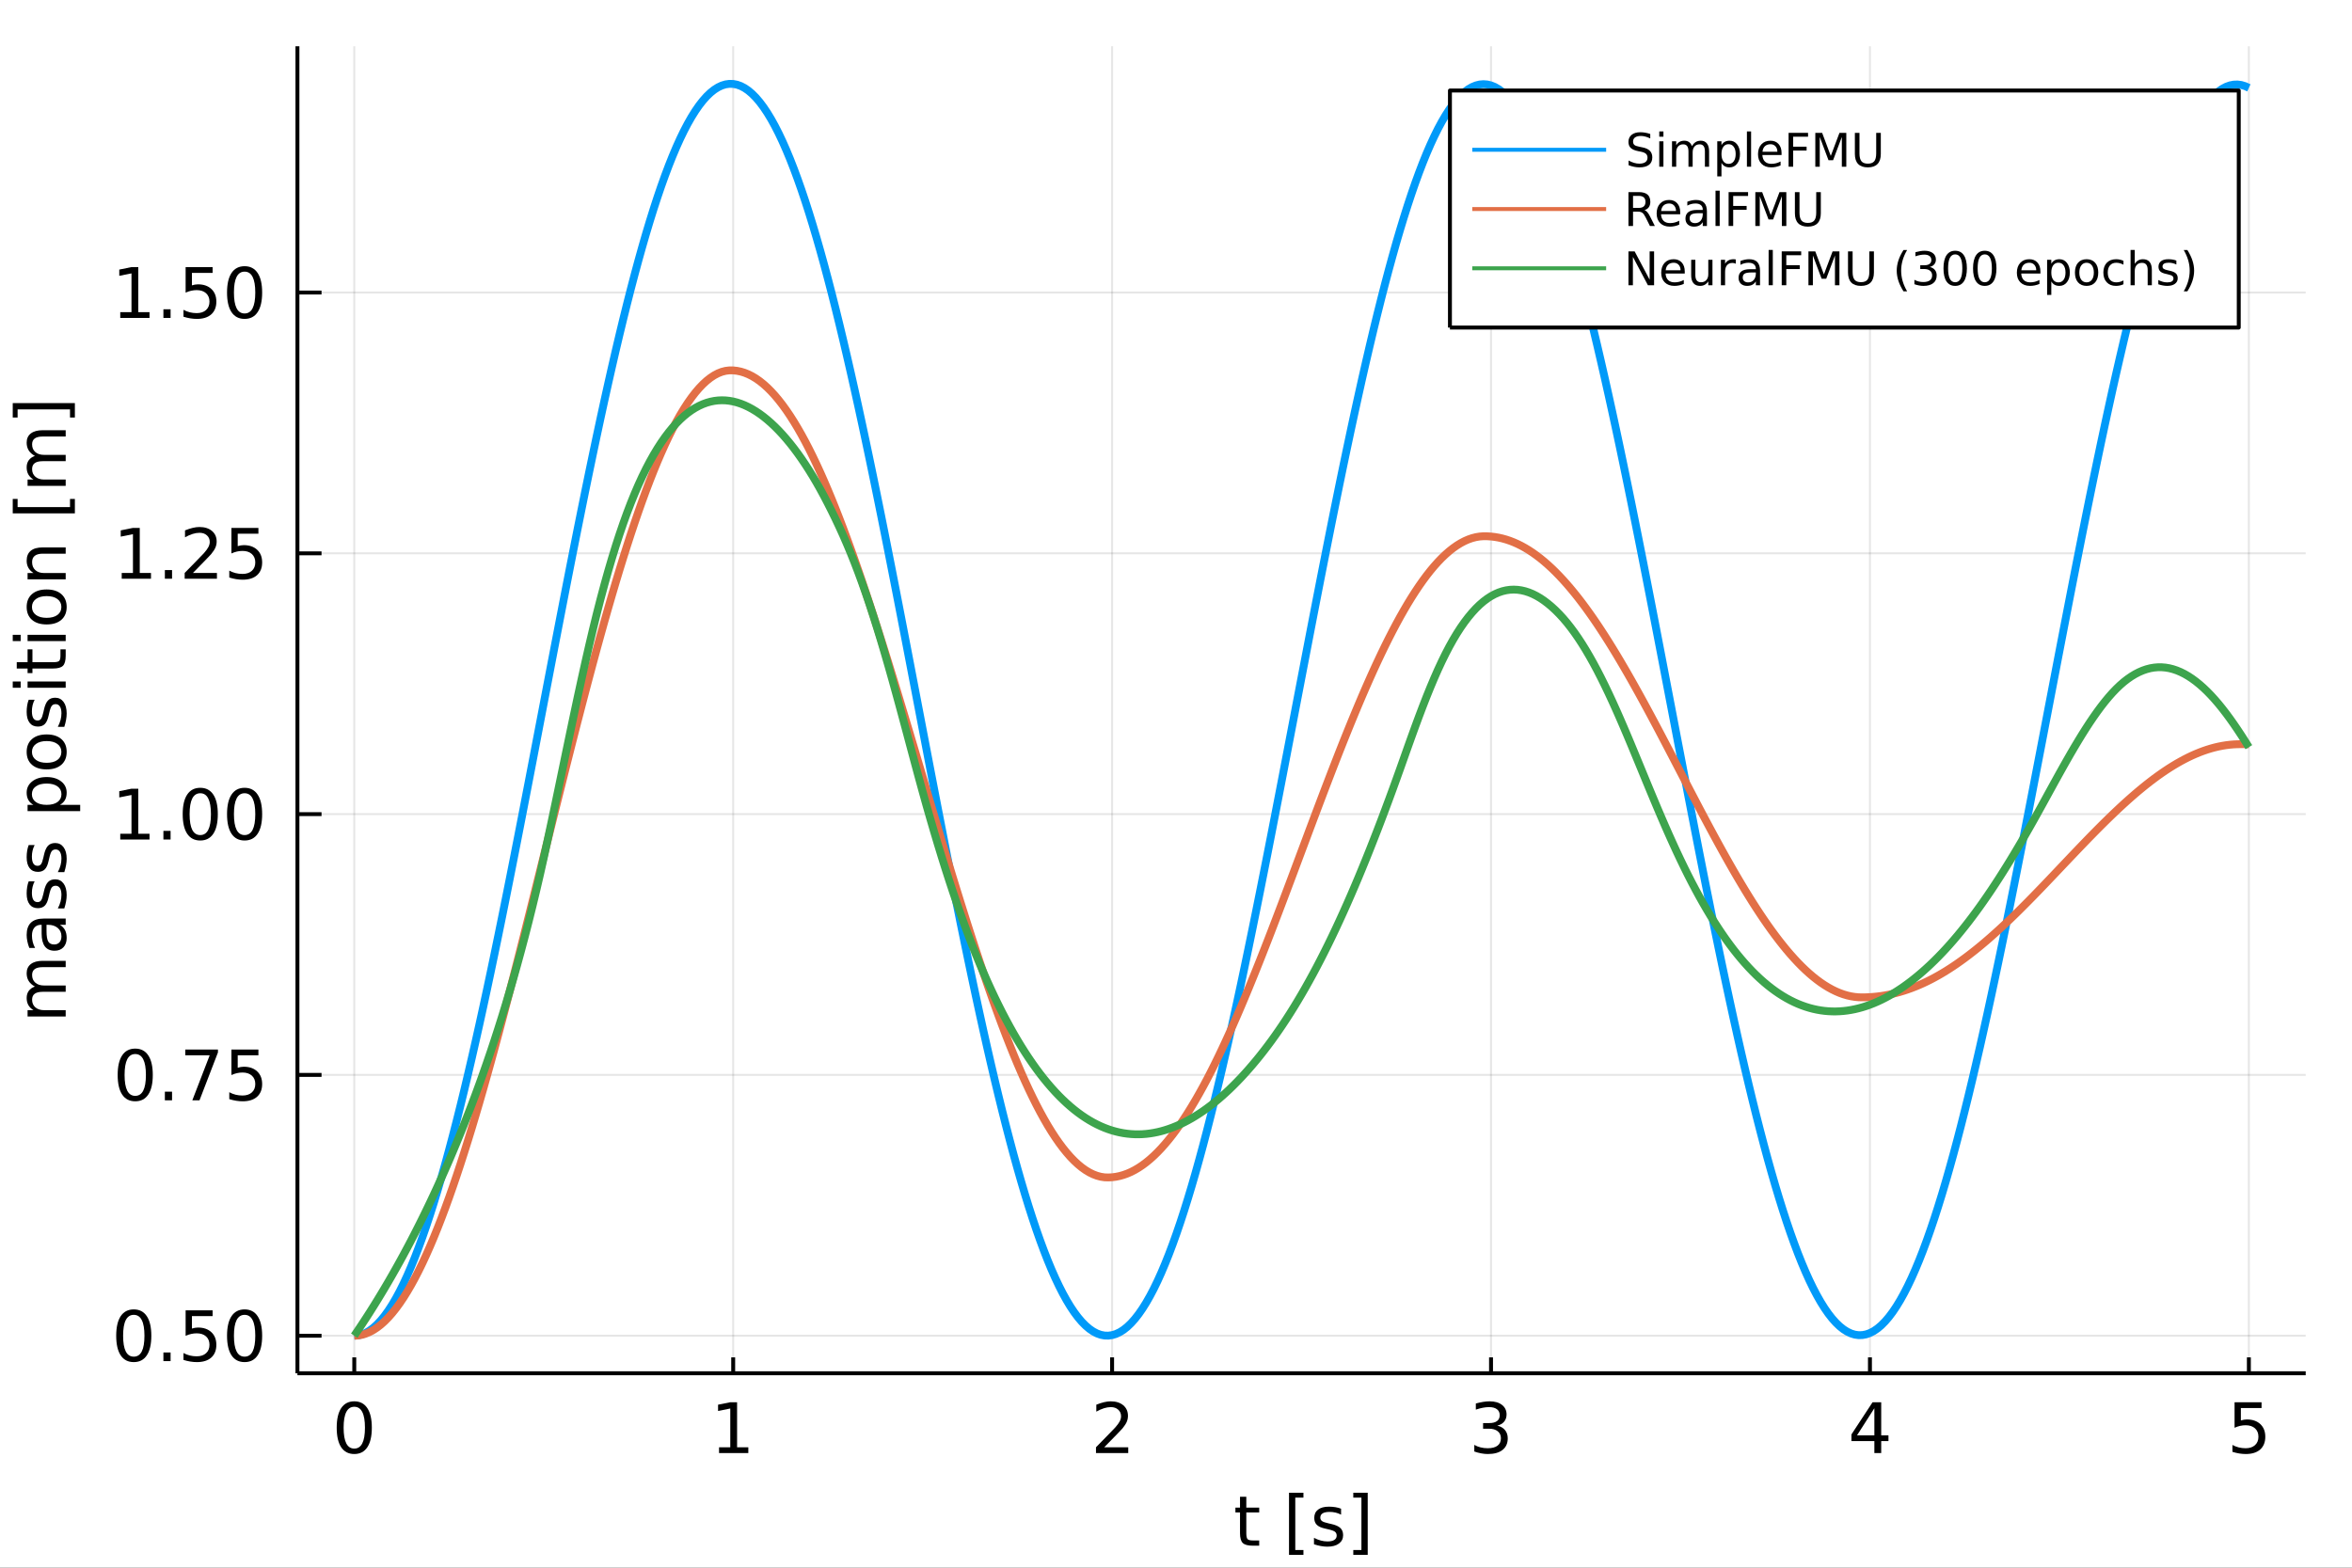 <svg xmlns="http://www.w3.org/2000/svg" xmlns:xlink="http://www.w3.org/1999/xlink" width="600" height="400" viewBox="0 0 2400 1600"><rect x="0" y="0" width="2400" height="1600" fill="#333333" stroke="none"/><defs><clipPath id="clip520"><rect width="2400" height="1600" x="0" y="0"/></clipPath></defs><path fill="#fff" fill-opacity="1" fill-rule="evenodd" d="M0 1600 L2400 1600 L2400 0 L0 0 Z" clip-path="url(#clip520)"/><defs><clipPath id="clip521"><rect width="1681" height="1600" x="480" y="0"/></clipPath></defs><path fill="#fff" fill-opacity="1" fill-rule="evenodd" d="M303.503 1401.58 L2352.76 1401.58 L2352.76 47.244 L303.503 47.244 Z" clip-path="url(#clip520)"/><defs><clipPath id="clip522"><rect width="2050" height="1355" x="303" y="47"/></clipPath></defs><polyline style="stroke:#000;stroke-linecap:butt;stroke-linejoin:round;stroke-width:2;stroke-opacity:.1;fill:none" points="361.501 1401.58 361.501 47.244" clip-path="url(#clip522)"/><polyline style="stroke:#000;stroke-linecap:butt;stroke-linejoin:round;stroke-width:2;stroke-opacity:.1;fill:none" points="748.152 1401.58 748.152 47.244" clip-path="url(#clip522)"/><polyline style="stroke:#000;stroke-linecap:butt;stroke-linejoin:round;stroke-width:2;stroke-opacity:.1;fill:none" points="1134.8 1401.58 1134.8 47.244" clip-path="url(#clip522)"/><polyline style="stroke:#000;stroke-linecap:butt;stroke-linejoin:round;stroke-width:2;stroke-opacity:.1;fill:none" points="1521.46 1401.58 1521.46 47.244" clip-path="url(#clip522)"/><polyline style="stroke:#000;stroke-linecap:butt;stroke-linejoin:round;stroke-width:2;stroke-opacity:.1;fill:none" points="1908.11 1401.58 1908.11 47.244" clip-path="url(#clip522)"/><polyline style="stroke:#000;stroke-linecap:butt;stroke-linejoin:round;stroke-width:2;stroke-opacity:.1;fill:none" points="2294.76 1401.58 2294.76 47.244" clip-path="url(#clip522)"/><polyline style="stroke:#000;stroke-linecap:butt;stroke-linejoin:round;stroke-width:4;stroke-opacity:1;fill:none" points="303.503 1401.58 2352.76 1401.58" clip-path="url(#clip520)"/><polyline style="stroke:#000;stroke-linecap:butt;stroke-linejoin:round;stroke-width:4;stroke-opacity:1;fill:none" points="361.501 1401.58 361.501 1385.33" clip-path="url(#clip520)"/><polyline style="stroke:#000;stroke-linecap:butt;stroke-linejoin:round;stroke-width:4;stroke-opacity:1;fill:none" points="748.152 1401.58 748.152 1385.33" clip-path="url(#clip520)"/><polyline style="stroke:#000;stroke-linecap:butt;stroke-linejoin:round;stroke-width:4;stroke-opacity:1;fill:none" points="1134.8 1401.58 1134.8 1385.33" clip-path="url(#clip520)"/><polyline style="stroke:#000;stroke-linecap:butt;stroke-linejoin:round;stroke-width:4;stroke-opacity:1;fill:none" points="1521.46 1401.58 1521.46 1385.33" clip-path="url(#clip520)"/><polyline style="stroke:#000;stroke-linecap:butt;stroke-linejoin:round;stroke-width:4;stroke-opacity:1;fill:none" points="1908.11 1401.58 1908.11 1385.33" clip-path="url(#clip520)"/><polyline style="stroke:#000;stroke-linecap:butt;stroke-linejoin:round;stroke-width:4;stroke-opacity:1;fill:none" points="2294.76 1401.58 2294.76 1385.33" clip-path="url(#clip520)"/><path fill="#000" fill-opacity="1" fill-rule="evenodd" d="M361.501 1435.77 Q356.084 1435.77 353.341 1441.11 Q350.633 1446.43 350.633 1457.12 Q350.633 1467.78 353.341 1473.13 Q356.084 1478.44 361.501 1478.44 Q366.952 1478.44 369.66 1473.13 Q372.403 1467.78 372.403 1457.12 Q372.403 1446.43 369.66 1441.11 Q366.952 1435.77 361.501 1435.77 M361.501 1430.21 Q370.216 1430.21 374.799 1437.12 Q379.417 1443.99 379.417 1457.12 Q379.417 1470.21 374.799 1477.12 Q370.216 1483.99 361.501 1483.99 Q352.785 1483.99 348.167 1477.12 Q343.584 1470.21 343.584 1457.12 Q343.584 1443.99 348.167 1437.12 Q352.785 1430.21 361.501 1430.21 Z" clip-path="url(#clip520)"/><path fill="#000" fill-opacity="1" fill-rule="evenodd" d="M733.725 1477.09 L745.183 1477.09 L745.183 1437.54 L732.718 1440.04 L732.718 1433.65 L745.114 1431.15 L752.128 1431.15 L752.128 1477.09 L763.586 1477.09 L763.586 1482.99 L733.725 1482.99 L733.725 1477.09 Z" clip-path="url(#clip520)"/><path fill="#000" fill-opacity="1" fill-rule="evenodd" d="M1126.78 1477.09 L1151.26 1477.09 L1151.26 1482.99 L1118.35 1482.99 L1118.35 1477.09 Q1122.34 1472.95 1129.21 1466.01 Q1136.12 1459.03 1137.89 1457.02 Q1141.26 1453.23 1142.58 1450.63 Q1143.94 1447.99 1143.94 1445.45 Q1143.94 1441.32 1141.02 1438.72 Q1138.14 1436.11 1133.48 1436.11 Q1130.19 1436.11 1126.51 1437.26 Q1122.86 1438.4 1118.69 1440.73 L1118.69 1433.65 Q1122.93 1431.95 1126.61 1431.08 Q1130.29 1430.21 1133.35 1430.21 Q1141.4 1430.21 1146.19 1434.24 Q1150.98 1438.27 1150.98 1445 Q1150.98 1448.2 1149.77 1451.08 Q1148.59 1453.93 1145.43 1457.81 Q1144.56 1458.82 1139.91 1463.65 Q1135.26 1468.44 1126.78 1477.09 Z" clip-path="url(#clip520)"/><path fill="#000" fill-opacity="1" fill-rule="evenodd" d="M1527.83 1455.04 Q1532.86 1456.11 1535.67 1459.52 Q1538.52 1462.92 1538.52 1467.92 Q1538.52 1475.59 1533.24 1479.79 Q1527.97 1483.99 1518.24 1483.99 Q1514.98 1483.99 1511.51 1483.34 Q1508.07 1482.71 1504.39 1481.43 L1504.39 1474.65 Q1507.31 1476.36 1510.78 1477.22 Q1514.25 1478.09 1518.04 1478.09 Q1524.63 1478.09 1528.07 1475.49 Q1531.54 1472.88 1531.54 1467.92 Q1531.54 1463.34 1528.31 1460.77 Q1525.12 1458.16 1519.39 1458.16 L1513.35 1458.16 L1513.35 1452.4 L1519.67 1452.4 Q1524.84 1452.4 1527.58 1450.35 Q1530.33 1448.27 1530.33 1444.38 Q1530.33 1440.38 1527.48 1438.27 Q1524.67 1436.11 1519.39 1436.11 Q1516.51 1436.11 1513.21 1436.74 Q1509.91 1437.36 1505.95 1438.68 L1505.95 1432.43 Q1509.94 1431.32 1513.42 1430.77 Q1516.92 1430.21 1520.01 1430.21 Q1528 1430.21 1532.65 1433.86 Q1537.31 1437.47 1537.31 1443.65 Q1537.31 1447.95 1534.84 1450.94 Q1532.38 1453.89 1527.83 1455.04 Z" clip-path="url(#clip520)"/><path fill="#000" fill-opacity="1" fill-rule="evenodd" d="M1912.62 1437.26 L1894.91 1464.93 L1912.62 1464.93 L1912.62 1437.26 M1910.78 1431.15 L1919.6 1431.15 L1919.6 1464.93 L1927 1464.93 L1927 1470.77 L1919.6 1470.77 L1919.6 1482.99 L1912.62 1482.99 L1912.62 1470.77 L1889.22 1470.77 L1889.22 1463.99 L1910.78 1431.15 Z" clip-path="url(#clip520)"/><path fill="#000" fill-opacity="1" fill-rule="evenodd" d="M2280.17 1431.15 L2307.71 1431.15 L2307.71 1437.05 L2286.6 1437.05 L2286.6 1449.76 Q2288.13 1449.24 2289.65 1448.99 Q2291.18 1448.72 2292.71 1448.72 Q2301.39 1448.72 2306.46 1453.47 Q2311.53 1458.23 2311.53 1466.36 Q2311.53 1474.72 2306.32 1479.38 Q2301.11 1483.99 2291.63 1483.99 Q2288.37 1483.99 2284.97 1483.44 Q2281.6 1482.88 2277.99 1481.77 L2277.99 1474.72 Q2281.11 1476.43 2284.45 1477.26 Q2287.78 1478.09 2291.49 1478.09 Q2297.5 1478.09 2301.01 1474.93 Q2304.52 1471.77 2304.52 1466.36 Q2304.52 1460.94 2301.01 1457.78 Q2297.5 1454.62 2291.49 1454.62 Q2288.68 1454.62 2285.87 1455.24 Q2283.09 1455.87 2280.17 1457.19 L2280.17 1431.15 Z" clip-path="url(#clip520)"/><path fill="#000" fill-opacity="1" fill-rule="evenodd" d="M1271.74 1527.62 L1271.74 1538.66 L1284.9 1538.66 L1284.9 1543.62 L1271.74 1543.62 L1271.74 1564.74 Q1271.74 1569.49 1273.03 1570.85 Q1274.35 1572.2 1278.34 1572.2 L1284.9 1572.2 L1284.9 1577.55 L1278.34 1577.55 Q1270.94 1577.55 1268.13 1574.8 Q1265.32 1572.03 1265.32 1564.74 L1265.32 1543.62 L1260.63 1543.62 L1260.63 1538.66 L1265.32 1538.66 L1265.32 1527.62 L1271.74 1527.62 Z" clip-path="url(#clip520)"/><path fill="#000" fill-opacity="1" fill-rule="evenodd" d="M1315.32 1523.52 L1330.04 1523.52 L1330.04 1528.49 L1321.71 1528.49 L1321.71 1581.96 L1330.04 1581.96 L1330.04 1586.92 L1315.32 1586.92 L1315.32 1523.52 Z" clip-path="url(#clip520)"/><path fill="#000" fill-opacity="1" fill-rule="evenodd" d="M1368.44 1539.8 L1368.44 1545.85 Q1365.73 1544.46 1362.82 1543.76 Q1359.9 1543.07 1356.78 1543.07 Q1352.02 1543.07 1349.62 1544.53 Q1347.26 1545.99 1347.26 1548.9 Q1347.26 1551.12 1348.96 1552.41 Q1350.66 1553.66 1355.8 1554.8 L1357.99 1555.29 Q1364.8 1556.75 1367.64 1559.42 Q1370.53 1562.06 1370.53 1566.82 Q1370.53 1572.24 1366.22 1575.4 Q1361.95 1578.55 1354.45 1578.55 Q1351.32 1578.55 1347.92 1577.93 Q1344.55 1577.34 1340.8 1576.12 L1340.8 1569.53 Q1344.34 1571.37 1347.78 1572.3 Q1351.22 1573.21 1354.59 1573.21 Q1359.1 1573.21 1361.53 1571.68 Q1363.96 1570.12 1363.96 1567.3 Q1363.96 1564.7 1362.19 1563.31 Q1360.46 1561.92 1354.52 1560.64 L1352.3 1560.12 Q1346.36 1558.87 1343.72 1556.3 Q1341.08 1553.69 1341.08 1549.18 Q1341.08 1543.69 1344.97 1540.71 Q1348.86 1537.72 1356.01 1537.72 Q1359.55 1537.72 1362.68 1538.24 Q1365.8 1538.76 1368.44 1539.8 Z" clip-path="url(#clip520)"/><path fill="#000" fill-opacity="1" fill-rule="evenodd" d="M1395.63 1523.52 L1395.63 1586.92 L1380.91 1586.92 L1380.91 1581.96 L1389.21 1581.96 L1389.21 1528.49 L1380.91 1528.49 L1380.91 1523.52 L1395.63 1523.52 Z" clip-path="url(#clip520)"/><polyline style="stroke:#000;stroke-linecap:butt;stroke-linejoin:round;stroke-width:2;stroke-opacity:.1;fill:none" points="303.503 1363.25 2352.76 1363.25" clip-path="url(#clip522)"/><polyline style="stroke:#000;stroke-linecap:butt;stroke-linejoin:round;stroke-width:2;stroke-opacity:.1;fill:none" points="303.503 1097.07 2352.76 1097.07" clip-path="url(#clip522)"/><polyline style="stroke:#000;stroke-linecap:butt;stroke-linejoin:round;stroke-width:2;stroke-opacity:.1;fill:none" points="303.503 830.899 2352.76 830.899" clip-path="url(#clip522)"/><polyline style="stroke:#000;stroke-linecap:butt;stroke-linejoin:round;stroke-width:2;stroke-opacity:.1;fill:none" points="303.503 564.724 2352.76 564.724" clip-path="url(#clip522)"/><polyline style="stroke:#000;stroke-linecap:butt;stroke-linejoin:round;stroke-width:2;stroke-opacity:.1;fill:none" points="303.503 298.549 2352.76 298.549" clip-path="url(#clip522)"/><polyline style="stroke:#000;stroke-linecap:butt;stroke-linejoin:round;stroke-width:4;stroke-opacity:1;fill:none" points="303.503 1401.58 303.503 47.244" clip-path="url(#clip520)"/><polyline style="stroke:#000;stroke-linecap:butt;stroke-linejoin:round;stroke-width:4;stroke-opacity:1;fill:none" points="303.503 1363.25 328.094 1363.25" clip-path="url(#clip520)"/><polyline style="stroke:#000;stroke-linecap:butt;stroke-linejoin:round;stroke-width:4;stroke-opacity:1;fill:none" points="303.503 1097.07 328.094 1097.07" clip-path="url(#clip520)"/><polyline style="stroke:#000;stroke-linecap:butt;stroke-linejoin:round;stroke-width:4;stroke-opacity:1;fill:none" points="303.503 830.899 328.094 830.899" clip-path="url(#clip520)"/><polyline style="stroke:#000;stroke-linecap:butt;stroke-linejoin:round;stroke-width:4;stroke-opacity:1;fill:none" points="303.503 564.724 328.094 564.724" clip-path="url(#clip520)"/><polyline style="stroke:#000;stroke-linecap:butt;stroke-linejoin:round;stroke-width:4;stroke-opacity:1;fill:none" points="303.503 298.549 328.094 298.549" clip-path="url(#clip520)"/><path fill="#000" fill-opacity="1" fill-rule="evenodd" d="M136.497 1341.95 Q131.08 1341.95 128.337 1347.29 Q125.629 1352.61 125.629 1363.3 Q125.629 1373.96 128.337 1379.31 Q131.08 1384.62 136.497 1384.62 Q141.948 1384.62 144.656 1379.31 Q147.399 1373.96 147.399 1363.3 Q147.399 1352.61 144.656 1347.29 Q141.948 1341.95 136.497 1341.95 M136.497 1336.39 Q145.212 1336.39 149.795 1343.3 Q154.413 1350.18 154.413 1363.3 Q154.413 1376.39 149.795 1383.3 Q145.212 1390.18 136.497 1390.18 Q127.781 1390.18 123.163 1383.3 Q118.58 1376.39 118.58 1363.3 Q118.58 1350.18 123.163 1343.3 Q127.781 1336.39 136.497 1336.39 Z" clip-path="url(#clip520)"/><path fill="#000" fill-opacity="1" fill-rule="evenodd" d="M166.74 1380.35 L174.066 1380.35 L174.066 1389.17 L166.74 1389.17 L166.74 1380.35 Z" clip-path="url(#clip520)"/><path fill="#000" fill-opacity="1" fill-rule="evenodd" d="M189.413 1337.33 L216.948 1337.33 L216.948 1343.23 L195.837 1343.23 L195.837 1355.94 Q197.364 1355.42 198.892 1355.18 Q200.42 1354.9 201.948 1354.9 Q210.628 1354.9 215.698 1359.66 Q220.767 1364.41 220.767 1372.54 Q220.767 1380.91 215.559 1385.56 Q210.35 1390.18 200.871 1390.18 Q197.608 1390.18 194.205 1389.62 Q190.837 1389.07 187.226 1387.95 L187.226 1380.91 Q190.351 1382.61 193.684 1383.44 Q197.017 1384.27 200.732 1384.27 Q206.739 1384.27 210.246 1381.11 Q213.753 1377.95 213.753 1372.54 Q213.753 1367.12 210.246 1363.96 Q206.739 1360.8 200.732 1360.8 Q197.92 1360.8 195.108 1361.43 Q192.33 1362.05 189.413 1363.37 L189.413 1337.33 Z" clip-path="url(#clip520)"/><path fill="#000" fill-opacity="1" fill-rule="evenodd" d="M249.586 1341.95 Q244.17 1341.95 241.427 1347.29 Q238.718 1352.61 238.718 1363.3 Q238.718 1373.96 241.427 1379.31 Q244.17 1384.62 249.586 1384.62 Q255.038 1384.62 257.746 1379.31 Q260.489 1373.96 260.489 1363.3 Q260.489 1352.61 257.746 1347.29 Q255.038 1341.95 249.586 1341.95 M249.586 1336.39 Q258.302 1336.39 262.885 1343.3 Q267.503 1350.18 267.503 1363.3 Q267.503 1376.39 262.885 1383.3 Q258.302 1390.18 249.586 1390.18 Q240.871 1390.18 236.253 1383.3 Q231.67 1376.39 231.67 1363.3 Q231.67 1350.18 236.253 1343.3 Q240.871 1336.39 249.586 1336.39 Z" clip-path="url(#clip520)"/><path fill="#000" fill-opacity="1" fill-rule="evenodd" d="M137.99 1075.77 Q132.573 1075.77 129.83 1081.12 Q127.122 1086.43 127.122 1097.13 Q127.122 1107.79 129.83 1113.13 Q132.573 1118.45 137.99 1118.45 Q143.441 1118.45 146.149 1113.13 Q148.892 1107.79 148.892 1097.13 Q148.892 1086.43 146.149 1081.12 Q143.441 1075.77 137.99 1075.77 M137.99 1070.22 Q146.705 1070.22 151.288 1077.13 Q155.906 1084 155.906 1097.13 Q155.906 1110.22 151.288 1117.13 Q146.705 1124 137.99 1124 Q129.275 1124 124.657 1117.13 Q120.073 1110.22 120.073 1097.13 Q120.073 1084 124.657 1077.13 Q129.275 1070.22 137.99 1070.22 Z" clip-path="url(#clip520)"/><path fill="#000" fill-opacity="1" fill-rule="evenodd" d="M168.233 1114.17 L175.559 1114.17 L175.559 1122.99 L168.233 1122.99 L168.233 1114.17 Z" clip-path="url(#clip520)"/><path fill="#000" fill-opacity="1" fill-rule="evenodd" d="M189.066 1071.15 L222.399 1071.15 L222.399 1074.14 L203.58 1122.99 L196.253 1122.99 L213.962 1077.06 L189.066 1077.06 L189.066 1071.15 Z" clip-path="url(#clip520)"/><path fill="#000" fill-opacity="1" fill-rule="evenodd" d="M236.149 1071.15 L263.684 1071.15 L263.684 1077.06 L242.573 1077.06 L242.573 1089.77 Q244.1 1089.24 245.628 1089 Q247.156 1088.72 248.684 1088.72 Q257.364 1088.72 262.434 1093.48 Q267.503 1098.24 267.503 1106.36 Q267.503 1114.73 262.295 1119.38 Q257.086 1124 247.607 1124 Q244.343 1124 240.941 1123.45 Q237.573 1122.89 233.961 1121.78 L233.961 1114.73 Q237.086 1116.43 240.42 1117.27 Q243.753 1118.1 247.468 1118.1 Q253.475 1118.1 256.982 1114.94 Q260.489 1111.78 260.489 1106.36 Q260.489 1100.95 256.982 1097.79 Q253.475 1094.63 247.468 1094.63 Q244.656 1094.63 241.843 1095.25 Q239.066 1095.88 236.149 1097.2 L236.149 1071.15 Z" clip-path="url(#clip520)"/><path fill="#000" fill-opacity="1" fill-rule="evenodd" d="M122.712 850.916 L134.17 850.916 L134.17 811.368 L121.705 813.868 L121.705 807.479 L134.101 804.979 L141.115 804.979 L141.115 850.916 L152.573 850.916 L152.573 856.819 L122.712 856.819 L122.712 850.916 Z" clip-path="url(#clip520)"/><path fill="#000" fill-opacity="1" fill-rule="evenodd" d="M166.74 848 L174.066 848 L174.066 856.819 L166.74 856.819 L166.74 848 Z" clip-path="url(#clip520)"/><path fill="#000" fill-opacity="1" fill-rule="evenodd" d="M204.344 809.597 Q198.927 809.597 196.184 814.944 Q193.476 820.257 193.476 830.951 Q193.476 841.611 196.184 846.958 Q198.927 852.271 204.344 852.271 Q209.795 852.271 212.503 846.958 Q215.246 841.611 215.246 830.951 Q215.246 820.257 212.503 814.944 Q209.795 809.597 204.344 809.597 M204.344 804.042 Q213.059 804.042 217.642 810.951 Q222.26 817.826 222.26 830.951 Q222.26 844.041 217.642 850.951 Q213.059 857.826 204.344 857.826 Q195.628 857.826 191.01 850.951 Q186.427 844.041 186.427 830.951 Q186.427 817.826 191.01 810.951 Q195.628 804.042 204.344 804.042 Z" clip-path="url(#clip520)"/><path fill="#000" fill-opacity="1" fill-rule="evenodd" d="M249.586 809.597 Q244.17 809.597 241.427 814.944 Q238.718 820.257 238.718 830.951 Q238.718 841.611 241.427 846.958 Q244.17 852.271 249.586 852.271 Q255.038 852.271 257.746 846.958 Q260.489 841.611 260.489 830.951 Q260.489 820.257 257.746 814.944 Q255.038 809.597 249.586 809.597 M249.586 804.042 Q258.302 804.042 262.885 810.951 Q267.503 817.826 267.503 830.951 Q267.503 844.041 262.885 850.951 Q258.302 857.826 249.586 857.826 Q240.871 857.826 236.253 850.951 Q231.67 844.041 231.67 830.951 Q231.67 817.826 236.253 810.951 Q240.871 804.042 249.586 804.042 Z" clip-path="url(#clip520)"/><path fill="#000" fill-opacity="1" fill-rule="evenodd" d="M124.205 584.741 L135.663 584.741 L135.663 545.193 L123.198 547.693 L123.198 541.304 L135.594 538.804 L142.608 538.804 L142.608 584.741 L154.066 584.741 L154.066 590.644 L124.205 590.644 L124.205 584.741 Z" clip-path="url(#clip520)"/><path fill="#000" fill-opacity="1" fill-rule="evenodd" d="M168.233 581.825 L175.559 581.825 L175.559 590.644 L168.233 590.644 L168.233 581.825 Z" clip-path="url(#clip520)"/><path fill="#000" fill-opacity="1" fill-rule="evenodd" d="M196.878 584.741 L221.357 584.741 L221.357 590.644 L188.441 590.644 L188.441 584.741 Q192.434 580.609 199.309 573.665 Q206.219 566.686 207.989 564.672 Q211.357 560.887 212.677 558.283 Q214.031 555.644 214.031 553.109 Q214.031 548.978 211.114 546.373 Q208.232 543.769 203.58 543.769 Q200.281 543.769 196.601 544.915 Q192.955 546.061 188.788 548.387 L188.788 541.304 Q193.024 539.603 196.705 538.735 Q200.385 537.867 203.441 537.867 Q211.496 537.867 216.288 541.894 Q221.08 545.922 221.08 552.658 Q221.08 555.853 219.864 558.734 Q218.684 561.582 215.524 565.471 Q214.656 566.477 210.003 571.304 Q205.351 576.095 196.878 584.741 Z" clip-path="url(#clip520)"/><path fill="#000" fill-opacity="1" fill-rule="evenodd" d="M236.149 538.804 L263.684 538.804 L263.684 544.707 L242.573 544.707 L242.573 557.415 Q244.1 556.894 245.628 556.651 Q247.156 556.373 248.684 556.373 Q257.364 556.373 262.434 561.13 Q267.503 565.887 267.503 574.012 Q267.503 582.38 262.295 587.033 Q257.086 591.651 247.607 591.651 Q244.343 591.651 240.941 591.095 Q237.573 590.54 233.961 589.429 L233.961 582.38 Q237.086 584.082 240.42 584.915 Q243.753 585.748 247.468 585.748 Q253.475 585.748 256.982 582.588 Q260.489 579.429 260.489 574.012 Q260.489 568.596 256.982 565.436 Q253.475 562.276 247.468 562.276 Q244.656 562.276 241.843 562.901 Q239.066 563.526 236.149 564.846 L236.149 538.804 Z" clip-path="url(#clip520)"/><path fill="#000" fill-opacity="1" fill-rule="evenodd" d="M122.712 318.566 L134.17 318.566 L134.17 279.018 L121.705 281.518 L121.705 275.129 L134.101 272.629 L141.115 272.629 L141.115 318.566 L152.573 318.566 L152.573 324.469 L122.712 324.469 L122.712 318.566 Z" clip-path="url(#clip520)"/><path fill="#000" fill-opacity="1" fill-rule="evenodd" d="M166.74 315.649 L174.066 315.649 L174.066 324.469 L166.74 324.469 L166.74 315.649 Z" clip-path="url(#clip520)"/><path fill="#000" fill-opacity="1" fill-rule="evenodd" d="M189.413 272.629 L216.948 272.629 L216.948 278.532 L195.837 278.532 L195.837 291.24 Q197.364 290.719 198.892 290.476 Q200.42 290.198 201.948 290.198 Q210.628 290.198 215.698 294.955 Q220.767 299.712 220.767 307.837 Q220.767 316.205 215.559 320.858 Q210.35 325.476 200.871 325.476 Q197.608 325.476 194.205 324.92 Q190.837 324.365 187.226 323.254 L187.226 316.205 Q190.351 317.906 193.684 318.74 Q197.017 319.573 200.732 319.573 Q206.739 319.573 210.246 316.413 Q213.753 313.254 213.753 307.837 Q213.753 302.42 210.246 299.261 Q206.739 296.101 200.732 296.101 Q197.92 296.101 195.108 296.726 Q192.33 297.351 189.413 298.67 L189.413 272.629 Z" clip-path="url(#clip520)"/><path fill="#000" fill-opacity="1" fill-rule="evenodd" d="M249.586 277.247 Q244.17 277.247 241.427 282.594 Q238.718 287.907 238.718 298.601 Q238.718 309.261 241.427 314.608 Q244.17 319.92 249.586 319.92 Q255.038 319.92 257.746 314.608 Q260.489 309.261 260.489 298.601 Q260.489 287.907 257.746 282.594 Q255.038 277.247 249.586 277.247 M249.586 271.691 Q258.302 271.691 262.885 278.601 Q267.503 285.476 267.503 298.601 Q267.503 311.691 262.885 318.601 Q258.302 325.476 249.586 325.476 Q240.871 325.476 236.253 318.601 Q231.67 311.691 231.67 298.601 Q231.67 285.476 236.253 278.601 Q240.871 271.691 249.586 271.691 Z" clip-path="url(#clip520)"/><path fill="#000" fill-opacity="1" fill-rule="evenodd" d="M35.605 1006.89 Q31.299 1004.5 29.251 1001.16 Q27.202 997.831 27.202 993.317 Q27.202 987.24 31.473 983.942 Q35.709 980.643 43.556 980.643 L67.028 980.643 L67.028 987.067 L43.764 987.067 Q38.174 987.067 35.466 989.046 Q32.758 991.025 32.758 995.088 Q32.758 1000.05 36.056 1002.93 Q39.355 1005.82 45.049 1005.82 L67.028 1005.82 L67.028 1012.24 L43.764 1012.24 Q38.139 1012.24 35.466 1014.22 Q32.758 1016.2 32.758 1020.33 Q32.758 1025.23 36.091 1028.11 Q39.389 1030.99 45.049 1030.99 L67.028 1030.99 L67.028 1037.41 L28.14 1037.41 L28.14 1030.99 L34.181 1030.99 Q30.605 1028.8 28.903 1025.75 Q27.202 1022.69 27.202 1018.49 Q27.202 1014.25 29.355 1011.3 Q31.508 1008.32 35.605 1006.89 Z" clip-path="url(#clip520)"/><path fill="#000" fill-opacity="1" fill-rule="evenodd" d="M47.48 950.227 Q47.48 957.97 49.251 960.956 Q51.021 963.942 55.292 963.942 Q58.695 963.942 60.709 961.72 Q62.688 959.463 62.688 955.609 Q62.688 950.296 58.938 947.102 Q55.153 943.873 48.903 943.873 L47.48 943.873 L47.48 950.227 M44.841 937.484 L67.028 937.484 L67.028 943.873 L61.125 943.873 Q64.667 946.06 66.368 949.324 Q68.035 952.588 68.035 957.31 Q68.035 963.282 64.702 966.824 Q61.334 970.331 55.709 970.331 Q49.146 970.331 45.813 965.956 Q42.48 961.546 42.48 952.831 L42.48 943.873 L41.855 943.873 Q37.445 943.873 35.049 946.789 Q32.619 949.671 32.619 954.914 Q32.619 958.248 33.417 961.407 Q34.216 964.567 35.813 967.484 L29.91 967.484 Q28.556 963.977 27.896 960.678 Q27.202 957.379 27.202 954.254 Q27.202 945.817 31.577 941.65 Q35.952 937.484 44.841 937.484 Z" clip-path="url(#clip520)"/><path fill="#000" fill-opacity="1" fill-rule="evenodd" d="M29.285 899.533 L35.327 899.533 Q33.938 902.241 33.244 905.158 Q32.549 908.074 32.549 911.199 Q32.549 915.956 34.008 918.352 Q35.466 920.713 38.383 920.713 Q40.605 920.713 41.889 919.012 Q43.139 917.31 44.285 912.171 L44.771 909.984 Q46.23 903.178 48.903 900.331 Q51.542 897.449 56.299 897.449 Q61.716 897.449 64.875 901.755 Q68.035 906.026 68.035 913.526 Q68.035 916.651 67.41 920.053 Q66.82 923.421 65.605 927.171 L59.007 927.171 Q60.848 923.63 61.785 920.192 Q62.688 916.755 62.688 913.387 Q62.688 908.873 61.16 906.442 Q59.598 904.012 56.785 904.012 Q54.181 904.012 52.792 905.783 Q51.403 907.519 50.118 913.456 L49.598 915.678 Q48.348 921.616 45.778 924.255 Q43.174 926.894 38.66 926.894 Q33.174 926.894 30.188 923.005 Q27.202 919.116 27.202 911.963 Q27.202 908.421 27.723 905.296 Q28.244 902.171 29.285 899.533 Z" clip-path="url(#clip520)"/><path fill="#000" fill-opacity="1" fill-rule="evenodd" d="M29.285 862.484 L35.327 862.484 Q33.938 865.192 33.244 868.109 Q32.549 871.026 32.549 874.151 Q32.549 878.908 34.008 881.303 Q35.466 883.665 38.383 883.665 Q40.605 883.665 41.889 881.963 Q43.139 880.262 44.285 875.123 L44.771 872.935 Q46.23 866.13 48.903 863.283 Q51.542 860.401 56.299 860.401 Q61.716 860.401 64.875 864.706 Q68.035 868.977 68.035 876.477 Q68.035 879.602 67.41 883.005 Q66.82 886.373 65.605 890.123 L59.007 890.123 Q60.848 886.581 61.785 883.144 Q62.688 879.706 62.688 876.338 Q62.688 871.824 61.16 869.394 Q59.598 866.963 56.785 866.963 Q54.181 866.963 52.792 868.734 Q51.403 870.47 50.118 876.408 L49.598 878.63 Q48.348 884.567 45.778 887.206 Q43.174 889.845 38.66 889.845 Q33.174 889.845 30.188 885.956 Q27.202 882.067 27.202 874.915 Q27.202 871.373 27.723 868.248 Q28.244 865.123 29.285 862.484 Z" clip-path="url(#clip520)"/><path fill="#000" fill-opacity="1" fill-rule="evenodd" d="M61.195 821.443 L81.82 821.443 L81.82 827.866 L28.14 827.866 L28.14 821.443 L34.042 821.443 Q30.57 819.429 28.903 816.373 Q27.202 813.283 27.202 809.012 Q27.202 801.929 32.827 797.519 Q38.452 793.075 47.618 793.075 Q56.785 793.075 62.41 797.519 Q68.035 801.929 68.035 809.012 Q68.035 813.283 66.368 816.373 Q64.667 819.429 61.195 821.443 M47.618 799.707 Q40.57 799.707 36.577 802.623 Q32.549 805.505 32.549 810.575 Q32.549 815.644 36.577 818.561 Q40.57 821.443 47.618 821.443 Q54.667 821.443 58.695 818.561 Q62.688 815.644 62.688 810.575 Q62.688 805.505 58.695 802.623 Q54.667 799.707 47.618 799.707 Z" clip-path="url(#clip520)"/><path fill="#000" fill-opacity="1" fill-rule="evenodd" d="M32.619 767.415 Q32.619 772.554 36.646 775.54 Q40.639 778.526 47.618 778.526 Q54.598 778.526 58.625 775.575 Q62.618 772.589 62.618 767.415 Q62.618 762.311 58.591 759.325 Q54.563 756.339 47.618 756.339 Q40.709 756.339 36.681 759.325 Q32.619 762.311 32.619 767.415 M27.202 767.415 Q27.202 759.082 32.619 754.325 Q38.035 749.568 47.618 749.568 Q57.167 749.568 62.618 754.325 Q68.035 759.082 68.035 767.415 Q68.035 775.783 62.618 780.54 Q57.167 785.262 47.618 785.262 Q38.035 785.262 32.619 780.54 Q27.202 775.783 27.202 767.415 Z" clip-path="url(#clip520)"/><path fill="#000" fill-opacity="1" fill-rule="evenodd" d="M29.285 714.186 L35.327 714.186 Q33.938 716.895 33.244 719.811 Q32.549 722.728 32.549 725.853 Q32.549 730.61 34.008 733.006 Q35.466 735.367 38.383 735.367 Q40.605 735.367 41.889 733.665 Q43.139 731.964 44.285 726.825 L44.771 724.638 Q46.23 717.832 48.903 714.985 Q51.542 712.103 56.299 712.103 Q61.716 712.103 64.875 716.409 Q68.035 720.679 68.035 728.179 Q68.035 731.304 67.41 734.707 Q66.82 738.075 65.605 741.825 L59.007 741.825 Q60.848 738.283 61.785 734.846 Q62.688 731.408 62.688 728.04 Q62.688 723.527 61.16 721.096 Q59.598 718.665 56.785 718.665 Q54.181 718.665 52.792 720.436 Q51.403 722.172 50.118 728.11 L49.598 730.332 Q48.348 736.27 45.778 738.908 Q43.174 741.547 38.66 741.547 Q33.174 741.547 30.188 737.658 Q27.202 733.77 27.202 726.617 Q27.202 723.075 27.723 719.95 Q28.244 716.825 29.285 714.186 Z" clip-path="url(#clip520)"/><path fill="#000" fill-opacity="1" fill-rule="evenodd" d="M28.14 701.929 L28.14 695.541 L67.028 695.541 L67.028 701.929 L28.14 701.929 M13.001 701.929 L13.001 695.541 L21.091 695.541 L21.091 701.929 L13.001 701.929 Z" clip-path="url(#clip520)"/><path fill="#000" fill-opacity="1" fill-rule="evenodd" d="M17.098 675.853 L28.14 675.853 L28.14 662.694 L33.105 662.694 L33.105 675.853 L54.216 675.853 Q58.973 675.853 60.327 674.568 Q61.681 673.249 61.681 669.256 L61.681 662.694 L67.028 662.694 L67.028 669.256 Q67.028 676.652 64.285 679.464 Q61.507 682.277 54.216 682.277 L33.105 682.277 L33.105 686.964 L28.14 686.964 L28.14 682.277 L17.098 682.277 L17.098 675.853 Z" clip-path="url(#clip520)"/><path fill="#000" fill-opacity="1" fill-rule="evenodd" d="M28.14 654.291 L28.14 647.902 L67.028 647.902 L67.028 654.291 L28.14 654.291 M13.001 654.291 L13.001 647.902 L21.091 647.902 L21.091 654.291 L13.001 654.291 Z" clip-path="url(#clip520)"/><path fill="#000" fill-opacity="1" fill-rule="evenodd" d="M32.619 619.465 Q32.619 624.603 36.646 627.59 Q40.639 630.576 47.618 630.576 Q54.598 630.576 58.625 627.624 Q62.618 624.638 62.618 619.465 Q62.618 614.36 58.591 611.374 Q54.563 608.388 47.618 608.388 Q40.709 608.388 36.681 611.374 Q32.619 614.36 32.619 619.465 M27.202 619.465 Q27.202 611.131 32.619 606.374 Q38.035 601.617 47.618 601.617 Q57.167 601.617 62.618 606.374 Q68.035 611.131 68.035 619.465 Q68.035 627.833 62.618 632.59 Q57.167 637.312 47.618 637.312 Q38.035 637.312 32.619 632.59 Q27.202 627.833 27.202 619.465 Z" clip-path="url(#clip520)"/><path fill="#000" fill-opacity="1" fill-rule="evenodd" d="M43.556 558.701 L67.028 558.701 L67.028 565.09 L43.764 565.09 Q38.244 565.09 35.501 567.243 Q32.758 569.395 32.758 573.701 Q32.758 578.875 36.056 581.861 Q39.355 584.847 45.049 584.847 L67.028 584.847 L67.028 591.27 L28.14 591.27 L28.14 584.847 L34.181 584.847 Q30.674 582.555 28.938 579.465 Q27.202 576.34 27.202 572.277 Q27.202 565.576 31.369 562.139 Q35.501 558.701 43.556 558.701 Z" clip-path="url(#clip520)"/><path fill="#000" fill-opacity="1" fill-rule="evenodd" d="M13.001 523.944 L13.001 509.222 L17.966 509.222 L17.966 517.555 L71.438 517.555 L71.438 509.222 L76.403 509.222 L76.403 523.944 L13.001 523.944 Z" clip-path="url(#clip520)"/><path fill="#000" fill-opacity="1" fill-rule="evenodd" d="M35.605 465.333 Q31.299 462.938 29.251 459.604 Q27.202 456.271 27.202 451.757 Q27.202 445.681 31.473 442.382 Q35.709 439.084 43.556 439.084 L67.028 439.084 L67.028 445.507 L43.764 445.507 Q38.174 445.507 35.466 447.486 Q32.758 449.466 32.758 453.528 Q32.758 458.493 36.056 461.375 Q39.355 464.257 45.049 464.257 L67.028 464.257 L67.028 470.681 L43.764 470.681 Q38.139 470.681 35.466 472.66 Q32.758 474.639 32.758 478.771 Q32.758 483.667 36.091 486.549 Q39.389 489.431 45.049 489.431 L67.028 489.431 L67.028 495.854 L28.14 495.854 L28.14 489.431 L34.181 489.431 Q30.605 487.243 28.903 484.188 Q27.202 481.132 27.202 476.931 Q27.202 472.695 29.355 469.743 Q31.508 466.757 35.605 465.333 Z" clip-path="url(#clip520)"/><path fill="#000" fill-opacity="1" fill-rule="evenodd" d="M13.001 411.41 L76.403 411.41 L76.403 426.132 L71.438 426.132 L71.438 417.834 L17.966 417.834 L17.966 426.132 L13.001 426.132 L13.001 411.41 Z" clip-path="url(#clip520)"/><polyline style="stroke:#009af9;stroke-linecap:butt;stroke-linejoin:round;stroke-width:8;stroke-opacity:1;fill:none" points="361.501 1363.25 365.367 1362.93 369.234 1361.97 373.1 1360.38 376.967 1358.14 380.833 1355.28 384.7 1351.79 388.566 1347.66 392.433 1342.92 396.299 1337.56 400.166 1331.58 404.032 1325 407.899 1317.81 411.765 1310.04 415.632 1301.68 419.498 1292.74 423.365 1283.23 427.231 1273.17 431.098 1262.55 434.964 1251.4 438.831 1239.73 442.698 1227.53 446.564 1214.83 450.431 1201.64 454.297 1187.98 458.164 1173.85 462.03 1159.26 465.897 1144.25 469.763 1128.81 473.63 1112.97 477.496 1096.74 481.363 1080.14 485.229 1063.18 489.096 1045.88 492.962 1028.26 496.829 1010.34 500.695 992.133 504.562 973.658 508.428 954.933 512.295 935.977 516.161 916.811 520.028 897.452 523.894 877.919 527.761 858.233 531.627 838.414 535.494 818.481 539.36 798.453 543.227 778.351 547.093 758.195 550.96 738.006 554.826 717.803 558.693 697.606 562.559 677.437 566.426 657.315 570.293 637.259 574.159 617.29 578.026 597.429 581.892 577.695 585.759 558.107 589.625 538.686 593.492 519.451 597.358 500.42 601.225 481.613 605.091 463.05 608.958 444.747 612.824 426.725 616.691 409 620.557 391.59 624.424 374.514 628.29 357.787 632.157 341.426 636.023 325.449 639.89 309.871 643.756 294.708 647.623 279.973 651.489 265.684 655.356 251.853 659.222 238.495 663.089 225.623 666.955 213.249 670.822 201.387 674.688 190.048 678.555 179.243 682.421 168.983 686.288 159.279 690.154 150.14 694.021 141.575 697.887 133.593 701.754 126.203 705.621 119.41 709.487 113.222 713.354 107.645 717.22 102.685 721.087 98.347 724.953 94.635 728.82 91.553 732.686 89.104 736.553 87.29 740.419 86.113 744.286 85.574 748.152 85.675 752.019 86.414 755.885 87.791 759.752 89.805 763.618 92.453 767.485 95.734 771.351 99.643 775.218 104.177 779.084 109.331 782.951 115.1 786.817 121.479 790.684 128.46 794.55 136.038 798.417 144.204 802.283 152.951 806.15 162.269 810.016 172.15 813.883 182.583 817.749 193.558 821.616 205.063 825.482 217.088 829.349 229.621 833.216 242.648 837.082 256.156 840.949 270.133 844.815 284.564 848.682 299.435 852.548 314.73 856.415 330.436 860.281 346.535 864.148 363.012 868.014 379.85 871.881 397.033 875.747 414.543 879.614 432.363 883.48 450.475 887.347 468.861 891.213 487.503 895.08 506.381 898.946 525.478 902.813 544.774 906.679 564.249 910.546 583.884 914.412 603.66 918.279 623.557 922.145 643.556 926.012 663.635 929.878 683.775 933.745 703.955 937.611 724.156 941.478 744.357 945.344 764.539 949.211 784.682 953.077 804.764 956.944 824.765 960.811 844.666 964.677 864.447 968.544 884.086 972.41 903.567 976.277 922.869 980.143 941.973 984.01 960.859 987.876 979.508 991.743 997.901 995.609 1016.02 999.476 1033.85 1003.34 1051.37 1007.21 1068.56 1011.08 1085.4 1014.94 1101.89 1018.81 1118 1022.67 1133.71 1026.54 1149.02 1030.41 1163.9 1034.27 1178.34 1038.14 1192.32 1042.01 1205.84 1045.87 1218.87 1049.74 1231.41 1053.61 1243.45 1057.47 1254.96 1061.34 1265.95 1065.21 1276.39 1069.07 1286.28 1072.94 1295.61 1076.81 1304.37 1080.67 1312.54 1084.54 1320.13 1088.41 1327.13 1092.27 1333.52 1096.14 1339.3 1100.01 1344.47 1103.87 1349.01 1107.74 1352.93 1111.6 1356.23 1115.47 1358.89 1119.34 1360.92 1123.2 1362.31 1127.07 1363.06 1130.94 1363.17 1134.8 1362.65 1138.67 1361.49 1142.54 1359.69 1146.4 1357.25 1150.27 1354.19 1154.14 1350.49 1158 1346.16 1161.87 1341.22 1165.74 1335.65 1169.6 1329.48 1173.47 1322.7 1177.34 1315.33 1181.2 1307.36 1185.07 1298.81 1188.93 1289.68 1192.8 1279.99 1196.67 1269.74 1200.53 1258.95 1204.4 1247.63 1208.27 1235.78 1212.13 1223.42 1216 1210.56 1219.87 1197.21 1223.73 1183.39 1227.6 1169.12 1231.47 1154.39 1235.33 1139.24 1239.2 1123.68 1243.07 1107.71 1246.93 1091.37 1250.8 1074.65 1254.67 1057.58 1258.53 1040.19 1262.4 1022.47 1266.27 1004.46 1270.13 986.17 1274 967.617 1277.86 948.82 1281.73 929.799 1285.6 910.573 1289.46 891.161 1293.33 871.583 1297.2 851.859 1301.06 832.006 1304.93 812.045 1308.8 791.997 1312.66 771.882 1316.53 751.719 1320.4 731.53 1324.26 711.334 1328.13 691.152 1332 671.002 1335.86 650.905 1339.73 630.882 1343.6 610.954 1347.46 591.138 1351.33 571.457 1355.2 551.928 1359.06 532.573 1362.93 513.409 1366.79 494.456 1370.66 475.733 1374.53 457.26 1378.39 439.053 1382.26 421.132 1386.13 403.515 1389.99 386.219 1393.86 369.261 1397.73 352.658 1401.59 336.428 1405.46 320.585 1409.33 305.147 1413.19 290.127 1417.06 275.542 1420.93 261.407 1424.79 247.734 1428.66 234.539 1432.53 221.834 1436.39 209.631 1440.26 197.943 1444.12 186.78 1447.99 176.156 1451.86 166.081 1455.72 156.565 1459.59 147.617 1463.46 139.245 1467.32 131.459 1471.19 124.264 1475.06 117.67 1478.92 111.683 1482.79 106.31 1486.66 101.555 1490.52 97.423 1494.39 93.918 1498.26 91.043 1502.12 88.801 1505.99 87.194 1509.86 86.226 1513.72 85.896 1517.59 86.205 1521.46 87.152 1525.32 88.737 1529.19 90.956 1533.05 93.808 1536.92 97.29 1540.79 101.402 1544.65 106.136 1548.52 111.489 1552.39 117.455 1556.25 124.027 1560.12 131.199 1563.99 138.963 1567.85 147.314 1571.72 156.243 1575.59 165.74 1579.45 175.796 1583.32 186.4 1587.19 197.541 1591.05 209.209 1594.92 221.391 1598.79 234.077 1602.65 247.255 1606.52 260.91 1610.39 275.027 1614.25 289.595 1618.12 304.596 1621.98 320.016 1625.85 335.84 1629.72 352.054 1633.58 368.641 1637.45 385.584 1641.32 402.865 1645.18 420.467 1649.05 438.373 1652.92 456.563 1656.78 475.022 1660.65 493.732 1664.52 512.672 1668.38 531.823 1672.25 551.167 1676.12 570.684 1679.98 590.354 1683.85 610.157 1687.72 630.075 1691.58 650.088 1695.45 670.175 1699.31 690.316 1703.18 710.491 1707.05 730.679 1710.91 750.861 1714.78 771.016 1718.65 791.125 1722.51 811.167 1726.38 831.122 1730.25 850.971 1734.11 870.692 1737.98 890.267 1741.85 909.676 1745.71 928.899 1749.58 947.918 1753.45 966.714 1757.31 985.267 1761.18 1003.56 1765.05 1021.57 1768.91 1039.29 1772.78 1056.69 1776.65 1073.76 1780.51 1090.47 1784.38 1106.83 1788.24 1122.8 1792.11 1138.37 1795.98 1153.52 1799.84 1168.25 1803.71 1182.54 1807.58 1196.36 1811.44 1209.71 1815.31 1222.58 1819.18 1234.95 1823.04 1246.81 1826.91 1258.15 1830.78 1268.95 1834.64 1279.21 1838.51 1288.91 1842.38 1298.05 1846.24 1306.62 1850.11 1314.6 1853.98 1321.99 1857.84 1328.79 1861.71 1334.98 1865.58 1340.56 1869.44 1345.52 1873.31 1349.86 1877.17 1353.58 1881.04 1356.67 1884.91 1359.12 1888.77 1360.94 1892.64 1362.13 1896.51 1362.68 1900.37 1362.59 1904.24 1361.86 1908.11 1360.49 1911.97 1358.49 1915.84 1355.85 1919.71 1352.59 1923.57 1348.69 1927.44 1344.17 1931.31 1339.04 1935.17 1333.28 1939.04 1326.92 1942.91 1319.96 1946.77 1312.4 1950.64 1304.25 1954.5 1295.52 1958.37 1286.22 1962.24 1276.36 1966.1 1265.95 1969.97 1255 1973.84 1243.51 1977.7 1231.51 1981.57 1219 1985.44 1205.99 1989.3 1192.5 1993.17 1178.55 1997.04 1164.14 2000.9 1149.29 2004.77 1134.02 2008.64 1118.34 2012.5 1102.26 2016.37 1085.8 2020.24 1068.99 2024.1 1051.83 2027.97 1034.34 2031.84 1016.54 2035.7 998.455 2039.57 980.091 2043.43 961.472 2047.3 942.617 2051.17 923.543 2055.03 904.269 2058.9 884.816 2062.77 865.203 2066.63 845.449 2070.5 825.574 2074.37 805.598 2078.23 785.54 2082.1 765.422 2085.97 745.263 2089.83 725.083 2093.7 704.902 2097.57 684.741 2101.43 664.619 2105.3 644.557 2109.17 624.576 2113.03 604.694 2116.9 584.932 2120.77 565.309 2124.63 545.846 2128.5 526.561 2132.36 507.474 2136.23 488.604 2140.1 469.97 2143.96 451.591 2147.83 433.484 2151.7 415.668 2155.56 398.161 2159.43 380.981 2163.3 364.143 2167.16 347.667 2171.03 331.566 2174.9 315.859 2178.76 300.56 2182.63 285.685 2186.5 271.249 2190.36 257.266 2194.23 243.751 2198.1 230.716 2201.96 218.174 2205.83 206.139 2209.69 194.622 2213.56 183.635 2217.43 173.189 2221.29 163.294 2225.16 153.959 2229.03 145.196 2232.89 137.012 2236.76 129.415 2240.63 122.413 2244.49 116.013 2248.36 110.222 2252.23 105.044 2256.09 100.487 2259.96 96.553 2263.83 93.246 2267.69 90.571 2271.56 88.53 2275.43 87.124 2279.29 86.357 2283.16 86.227 2287.03 86.734 2290.89 87.88 2294.76 89.662" clip-path="url(#clip522)"/><polyline style="stroke:#e26f46;stroke-linecap:butt;stroke-linejoin:round;stroke-width:8;stroke-opacity:1;fill:none" points="361.501 1363.25 365.367 1363.02 369.234 1362.34 373.1 1361.19 376.967 1359.59 380.833 1357.52 384.7 1354.99 388.566 1351.99 392.433 1348.54 396.299 1344.61 400.166 1340.23 404.032 1335.39 407.899 1330.1 411.765 1324.35 415.632 1318.16 419.498 1311.53 423.365 1304.46 427.231 1296.96 431.098 1289.04 434.964 1280.7 438.831 1271.96 442.698 1262.81 446.564 1253.28 450.431 1243.36 454.297 1233.07 458.164 1222.41 462.03 1211.4 465.897 1200.05 469.763 1188.37 473.63 1176.37 477.496 1164.06 481.363 1151.46 485.229 1138.57 489.096 1125.41 492.962 1111.99 496.829 1098.33 500.695 1084.44 504.562 1070.33 508.428 1056.02 512.295 1041.52 516.161 1026.85 520.028 1012.01 523.894 997.032 527.761 981.924 531.627 966.704 535.494 951.387 539.36 935.992 543.227 920.525 547.093 905.007 550.96 889.453 554.826 873.88 558.693 858.302 562.559 842.733 566.426 827.191 570.293 811.689 574.159 796.245 578.026 780.872 581.892 765.586 585.759 750.403 589.625 735.337 593.492 720.405 597.358 705.62 601.225 690.997 605.091 676.552 608.958 662.298 612.824 648.251 616.691 634.423 620.557 620.829 624.424 607.483 628.29 594.398 632.157 581.588 636.023 569.064 639.89 556.84 643.756 544.929 647.623 533.343 651.489 522.093 655.356 511.19 659.222 500.646 663.089 490.472 666.955 480.679 670.822 471.275 674.688 462.272 678.555 453.68 682.421 445.506 686.288 437.761 690.154 430.452 694.021 423.588 697.887 417.177 701.754 411.226 705.621 405.742 709.487 400.734 713.354 396.206 717.22 392.165 721.087 388.618 724.953 385.571 728.82 383.028 732.686 380.995 736.553 379.479 740.419 378.483 744.286 378.012 748.152 378.044 752.019 378.463 755.885 379.259 759.752 380.434 763.618 381.992 767.485 383.932 771.351 386.255 775.218 388.962 779.084 392.051 782.951 395.522 786.817 399.373 790.684 403.601 794.55 408.205 798.417 413.179 802.283 418.522 806.15 424.23 810.016 430.296 813.883 436.718 817.749 443.488 821.616 450.601 825.482 458.051 829.349 465.83 833.216 473.933 837.082 482.35 840.949 491.074 844.815 500.097 848.682 509.409 852.548 519.001 856.415 528.865 860.281 538.994 864.148 549.375 868.014 559.999 871.881 570.855 875.747 581.933 879.614 593.222 883.48 604.71 887.347 616.386 891.213 628.238 895.08 640.254 898.946 652.423 902.813 664.732 906.679 677.169 910.546 689.722 914.412 702.378 918.279 715.125 922.145 727.949 926.012 740.839 929.878 753.782 933.745 766.764 937.611 779.772 941.478 792.794 945.344 805.817 949.211 818.828 953.077 831.813 956.944 844.759 960.811 857.653 964.677 870.483 968.544 883.237 972.41 895.9 976.277 908.46 980.143 920.903 984.01 933.22 987.876 945.396 991.743 957.42 995.609 969.278 999.476 980.959 1003.34 992.452 1007.21 1003.75 1011.08 1014.83 1014.94 1025.69 1018.81 1036.31 1022.67 1046.69 1026.54 1056.81 1030.41 1066.67 1034.27 1076.25 1038.14 1085.55 1042.01 1094.55 1045.87 1103.25 1049.74 1111.63 1053.61 1119.69 1057.47 1127.42 1061.34 1134.8 1065.21 1141.84 1069.07 1148.53 1072.94 1154.85 1076.81 1160.8 1080.67 1166.37 1084.54 1171.56 1088.41 1176.36 1092.27 1180.76 1096.14 1184.75 1100.01 1188.34 1103.87 1191.52 1107.74 1194.27 1111.6 1196.6 1115.47 1198.5 1119.34 1199.97 1123.2 1201 1127.07 1201.59 1130.94 1201.73 1134.8 1201.53 1138.67 1201.03 1142.54 1200.24 1146.4 1199.15 1150.27 1197.76 1154.14 1196.08 1158 1194.09 1161.87 1191.81 1165.74 1189.22 1169.6 1186.34 1173.47 1183.16 1177.34 1179.68 1181.2 1175.91 1185.07 1171.85 1188.93 1167.5 1192.8 1162.87 1196.67 1157.96 1200.53 1152.77 1204.4 1147.31 1208.27 1141.58 1212.13 1135.59 1216 1129.33 1219.87 1122.83 1223.73 1116.07 1227.6 1109.08 1231.47 1101.85 1235.33 1094.39 1239.2 1086.71 1243.07 1078.82 1246.93 1070.73 1250.8 1062.43 1254.67 1053.95 1258.53 1045.28 1262.4 1036.45 1266.27 1027.44 1270.13 1018.29 1274 1008.98 1277.86 999.537 1281.73 989.966 1285.6 980.275 1289.46 970.476 1293.33 960.576 1297.2 950.585 1301.06 940.513 1304.93 930.37 1308.8 920.168 1312.66 909.917 1316.53 899.628 1320.4 889.308 1324.26 878.966 1328.13 868.616 1332 858.269 1335.86 847.933 1339.73 837.622 1343.6 827.344 1347.46 817.109 1351.33 806.926 1355.2 796.807 1359.06 786.763 1362.93 776.803 1366.79 766.938 1370.66 757.178 1374.53 747.531 1378.39 738.008 1382.26 728.619 1386.13 719.373 1389.99 710.28 1393.86 701.347 1397.73 692.586 1401.59 684.005 1405.46 675.613 1409.33 667.418 1413.19 659.429 1417.06 651.653 1420.93 644.1 1424.79 636.777 1428.66 629.692 1432.53 622.854 1436.39 616.268 1440.26 609.942 1444.12 603.884 1447.99 598.099 1451.86 592.595 1455.72 587.379 1459.59 582.455 1463.46 577.831 1467.32 573.512 1471.19 569.503 1475.06 565.81 1478.92 562.438 1482.79 559.392 1486.66 556.677 1490.52 554.298 1494.39 552.257 1498.26 550.561 1502.12 549.211 1505.99 548.213 1509.86 547.57 1513.72 547.286 1517.59 547.327 1521.46 547.577 1525.32 548.033 1529.19 548.697 1533.05 549.57 1536.92 550.653 1540.79 551.946 1544.65 553.449 1548.52 555.163 1552.39 557.087 1556.25 559.221 1560.12 561.563 1563.99 564.114 1567.85 566.87 1571.72 569.831 1575.59 572.995 1579.45 576.359 1583.32 579.922 1587.19 583.681 1591.05 587.632 1594.92 591.773 1598.79 596.101 1602.65 600.61 1606.52 605.297 1610.39 610.159 1614.25 615.193 1618.12 620.395 1621.98 625.758 1625.85 631.277 1629.72 636.95 1633.58 642.769 1637.45 648.729 1641.32 654.825 1645.18 661.051 1649.05 667.401 1652.92 673.868 1656.78 680.447 1660.65 687.131 1664.52 693.913 1668.38 700.788 1672.25 707.748 1676.12 714.787 1679.98 721.898 1683.85 729.074 1687.72 736.308 1691.58 743.592 1695.45 750.92 1699.31 758.284 1703.18 765.678 1707.05 773.094 1710.91 780.524 1714.78 787.96 1718.65 795.396 1722.51 802.824 1726.38 810.237 1730.25 817.627 1734.11 824.986 1737.98 832.307 1741.85 839.583 1745.71 846.806 1749.58 853.97 1753.45 861.066 1757.31 868.087 1761.18 875.027 1765.05 881.877 1768.91 888.632 1772.78 895.284 1776.65 901.826 1780.51 908.252 1784.38 914.554 1788.24 920.727 1792.11 926.763 1795.98 932.656 1799.84 938.4 1803.71 943.989 1807.58 949.416 1811.44 954.676 1815.31 959.763 1819.18 964.672 1823.04 969.395 1826.91 973.93 1830.78 978.269 1834.64 982.408 1838.51 986.342 1842.38 990.066 1846.24 993.576 1850.11 996.866 1853.98 999.933 1857.84 1002.77 1861.71 1005.38 1865.58 1007.75 1869.44 1009.88 1873.31 1011.77 1877.17 1013.42 1881.04 1014.81 1884.91 1015.95 1888.77 1016.83 1892.64 1017.45 1896.51 1017.82 1900.37 1017.91 1904.24 1017.84 1908.11 1017.66 1911.97 1017.38 1915.84 1016.98 1919.71 1016.48 1923.57 1015.86 1927.44 1015.14 1931.31 1014.3 1935.17 1013.35 1939.04 1012.29 1942.91 1011.12 1946.77 1009.83 1950.64 1008.44 1954.5 1006.94 1958.37 1005.33 1962.24 1003.61 1966.1 1001.79 1969.97 999.855 1973.84 997.819 1977.7 995.681 1981.57 993.441 1985.44 991.101 1989.3 988.661 1993.17 986.126 1997.04 983.497 2000.9 980.775 2004.77 977.961 2008.64 975.061 2012.5 972.076 2016.37 969.007 2020.24 965.857 2024.1 962.63 2027.97 959.329 2031.84 955.955 2035.7 952.513 2039.57 949.005 2043.43 945.435 2047.3 941.805 2051.17 938.12 2055.03 934.383 2058.9 930.597 2062.77 926.765 2066.63 922.892 2070.5 918.981 2074.37 915.036 2078.23 911.06 2082.1 907.058 2085.97 903.033 2089.83 898.99 2093.7 894.932 2097.57 890.863 2101.43 886.788 2105.3 882.71 2109.17 878.633 2113.03 874.563 2116.9 870.501 2120.77 866.454 2124.63 862.424 2128.5 858.417 2132.36 854.435 2136.23 850.484 2140.1 846.567 2143.96 842.689 2147.83 838.853 2151.7 835.063 2155.56 831.325 2159.43 827.64 2163.3 824.014 2167.16 820.451 2171.03 816.954 2174.9 813.527 2178.76 810.174 2182.63 806.898 2186.5 803.704 2190.36 800.594 2194.23 797.573 2198.1 794.644 2201.96 791.81 2205.83 789.075 2209.69 786.442 2213.56 783.913 2217.43 781.493 2221.29 779.185 2225.16 776.991 2229.03 774.914 2232.89 772.957 2236.76 771.122 2240.63 769.414 2244.49 767.833 2248.36 766.382 2252.23 765.065 2256.09 763.882 2259.96 762.837 2263.83 761.932 2267.69 761.168 2271.56 760.547 2275.43 760.071 2279.29 759.743 2283.16 759.564 2287.03 759.528 2290.89 759.528 2294.76 759.528" clip-path="url(#clip522)"/><polyline style="stroke:#3da44d;stroke-linecap:butt;stroke-linejoin:round;stroke-width:8;stroke-opacity:1;fill:none" points="361.501 1363.25 365.367 1357.57 369.234 1351.77 373.1 1345.88 376.967 1339.87 380.833 1333.75 384.7 1327.52 388.566 1321.17 392.433 1314.71 396.299 1308.13 400.166 1301.43 404.032 1294.61 407.899 1287.66 411.765 1280.59 415.632 1273.39 419.498 1266.05 423.365 1258.58 427.231 1250.97 431.098 1243.22 434.964 1235.32 438.831 1227.27 442.698 1219.07 446.564 1210.71 450.431 1202.18 454.297 1193.49 458.164 1184.62 462.03 1175.57 465.897 1166.33 469.763 1156.89 473.63 1147.25 477.496 1137.4 481.363 1127.32 485.229 1117.02 489.096 1106.47 492.962 1095.67 496.829 1084.61 500.695 1073.26 504.562 1061.62 508.428 1049.67 512.295 1037.4 516.161 1024.78 520.028 1011.81 523.894 998.463 527.761 984.721 531.627 970.565 535.494 955.976 539.36 940.931 543.227 925.411 547.093 909.391 550.96 892.79 554.826 875.6 558.693 857.926 562.559 839.867 566.426 821.523 570.293 802.991 574.159 784.362 578.026 765.727 581.892 747.173 585.759 728.786 589.625 710.647 593.492 692.835 597.358 675.427 601.225 658.496 605.091 642.113 608.958 626.346 612.824 611.24 616.691 596.782 620.557 582.968 624.424 569.792 628.29 557.248 632.157 545.33 636.023 534.028 639.89 523.331 643.756 513.226 647.623 503.7 651.489 494.737 655.356 486.32 659.222 478.429 663.089 471.044 666.955 464.143 670.822 457.704 674.688 451.719 678.555 446.174 682.421 441.058 686.288 436.358 690.154 432.064 694.021 428.162 697.887 424.644 701.754 421.499 705.621 418.717 709.487 416.289 713.354 414.206 717.22 412.46 721.087 411.042 724.953 409.946 728.82 409.164 732.686 408.69 736.553 408.518 740.419 408.643 744.286 409.058 748.152 409.76 752.019 410.744 755.885 412.007 759.752 413.546 763.618 415.356 767.485 417.434 771.351 419.777 775.218 422.381 779.084 425.245 782.951 428.368 786.817 431.747 790.684 435.383 794.55 439.274 798.417 443.423 802.283 447.828 806.15 452.492 810.016 457.416 813.883 462.603 817.749 468.056 821.616 473.777 825.482 479.771 829.349 486.041 833.216 492.593 837.082 499.432 840.949 506.563 844.815 513.992 848.682 521.656 852.548 529.558 856.415 537.746 860.281 546.258 864.148 555.128 868.014 564.384 871.881 574.049 875.747 584.139 879.614 594.664 883.48 605.629 887.347 617.033 891.213 628.869 895.08 641.122 898.946 653.776 902.813 666.804 906.679 680.176 910.546 693.856 914.412 707.801 918.279 721.963 922.145 736.289 926.012 750.717 929.878 765.183 933.745 779.614 937.611 793.932 941.478 808.056 945.344 821.894 949.211 835.408 953.077 848.639 956.944 861.579 960.811 874.217 964.677 886.549 968.544 898.566 972.41 910.264 976.277 921.639 980.143 932.69 984.01 943.414 987.876 953.812 991.743 963.885 995.609 973.635 999.476 983.067 1003.34 992.185 1007.21 1000.99 1011.08 1009.5 1014.94 1017.72 1018.81 1025.66 1022.67 1033.33 1026.54 1040.73 1030.41 1047.87 1034.27 1054.76 1038.14 1061.39 1042.01 1067.77 1045.87 1073.9 1049.74 1079.79 1053.61 1085.43 1057.47 1090.84 1061.34 1096.02 1065.21 1100.96 1069.07 1105.68 1072.94 1110.17 1076.81 1114.44 1080.67 1118.5 1084.54 1122.33 1088.41 1125.96 1092.27 1129.37 1096.14 1132.58 1100.01 1135.58 1103.87 1138.38 1107.74 1140.98 1111.6 1143.38 1115.47 1145.59 1119.34 1147.6 1123.2 1149.43 1127.07 1151.07 1130.94 1152.52 1134.8 1153.79 1138.67 1154.87 1142.54 1155.78 1146.4 1156.51 1150.27 1157.06 1154.14 1157.44 1158 1157.65 1161.87 1157.69 1165.74 1157.56 1169.6 1157.26 1173.47 1156.8 1177.34 1156.17 1181.2 1155.39 1185.07 1154.45 1188.93 1153.35 1192.8 1152.09 1196.67 1150.68 1200.53 1149.11 1204.4 1147.4 1208.27 1145.53 1212.13 1143.51 1216 1141.35 1219.87 1139.03 1223.73 1136.57 1227.6 1133.96 1231.47 1131.21 1235.33 1128.31 1239.2 1125.27 1243.07 1122.08 1246.93 1118.75 1250.8 1115.28 1254.67 1111.66 1258.53 1107.9 1262.4 1103.99 1266.27 1099.95 1270.13 1095.76 1274 1091.43 1277.86 1086.96 1281.73 1082.36 1285.6 1077.61 1289.46 1072.71 1293.33 1067.65 1297.2 1062.44 1301.06 1057.07 1304.93 1051.54 1308.8 1045.85 1312.66 1039.99 1316.53 1033.96 1320.4 1027.76 1324.26 1021.39 1328.13 1014.84 1332 1008.12 1335.86 1001.22 1339.73 994.151 1343.6 986.901 1347.46 979.475 1351.33 971.871 1355.2 964.091 1359.06 956.134 1362.93 948.002 1366.79 939.696 1370.66 931.216 1374.53 922.564 1378.39 913.742 1382.26 904.751 1386.13 895.594 1389.99 886.274 1393.86 876.792 1397.73 867.152 1401.59 857.356 1405.46 847.409 1409.33 837.313 1413.19 827.072 1417.06 816.691 1420.93 806.173 1424.79 795.523 1428.66 784.746 1432.53 773.856 1436.39 762.965 1440.26 752.157 1444.12 741.497 1447.99 731.041 1451.86 720.84 1455.72 710.943 1459.59 701.389 1463.46 692.214 1467.32 683.448 1471.19 675.115 1475.06 667.235 1478.92 659.822 1482.79 652.883 1486.66 646.42 1490.52 640.432 1494.39 634.91 1498.26 629.84 1502.12 625.203 1505.99 620.991 1509.86 617.221 1513.72 613.885 1517.59 610.973 1521.46 608.475 1525.32 606.384 1529.19 604.691 1533.05 603.388 1536.92 602.468 1540.79 601.924 1544.65 601.749 1548.52 601.938 1552.39 602.485 1556.25 603.386 1560.12 604.635 1563.99 606.228 1567.85 608.162 1571.72 610.433 1575.59 613.039 1579.45 615.974 1583.32 619.216 1587.19 622.769 1591.05 626.643 1594.92 630.848 1598.79 635.389 1602.65 640.271 1606.52 645.498 1610.39 651.068 1614.25 656.98 1618.12 663.23 1621.98 669.811 1625.85 676.717 1629.72 683.936 1633.58 691.455 1637.45 699.261 1641.32 707.335 1645.18 715.661 1649.05 724.216 1652.92 732.977 1656.78 741.92 1660.65 751.017 1664.52 760.238 1668.38 769.552 1672.25 778.925 1676.12 788.318 1679.98 797.7 1683.85 807.041 1687.72 816.313 1691.58 825.491 1695.45 834.552 1699.31 843.475 1703.18 852.242 1707.05 860.836 1710.91 869.242 1714.78 877.449 1718.65 885.446 1722.51 893.226 1726.38 900.783 1730.25 908.114 1734.11 915.217 1737.98 922.094 1741.85 928.747 1745.71 935.181 1749.58 941.395 1753.45 947.383 1757.31 953.147 1761.18 958.688 1765.05 964.009 1768.91 969.112 1772.78 973.999 1776.65 978.672 1780.51 983.133 1784.38 987.384 1788.24 991.428 1792.11 995.266 1795.98 998.901 1799.84 1002.33 1803.71 1005.57 1807.58 1008.61 1811.44 1011.45 1815.31 1014.1 1819.18 1016.56 1823.04 1018.83 1826.91 1020.92 1830.78 1022.83 1834.64 1024.55 1838.51 1026.09 1842.38 1027.46 1846.24 1028.65 1850.11 1029.67 1853.98 1030.52 1857.84 1031.2 1861.71 1031.72 1865.58 1032.06 1869.44 1032.25 1873.31 1032.27 1877.17 1032.13 1881.04 1031.84 1884.91 1031.38 1888.77 1030.77 1892.64 1030.01 1896.51 1029.09 1900.37 1028.03 1904.24 1026.81 1908.11 1025.44 1911.97 1023.93 1915.84 1022.27 1919.71 1020.47 1923.57 1018.52 1927.44 1016.43 1931.31 1014.19 1935.17 1011.82 1939.04 1009.31 1942.91 1006.65 1946.77 1003.86 1950.64 1000.93 1954.5 997.859 1958.37 994.66 1962.24 991.329 1966.1 987.865 1969.97 984.268 1973.84 980.536 1977.7 976.67 1981.57 972.668 1985.44 968.53 1989.3 964.256 1993.17 959.847 1997.04 955.302 2000.9 950.623 2004.77 945.811 2008.64 940.866 2012.5 935.789 2016.37 930.583 2020.24 925.248 2024.1 919.787 2027.97 914.201 2031.84 908.493 2035.7 902.666 2039.57 896.722 2043.43 890.663 2047.3 884.494 2051.17 878.217 2055.03 871.836 2058.9 865.355 2062.77 858.777 2066.63 852.107 2070.5 845.349 2074.37 838.506 2078.23 831.58 2082.1 824.59 2085.97 817.556 2089.83 810.502 2093.7 803.449 2097.57 796.418 2101.43 789.43 2105.3 782.505 2109.17 775.664 2113.03 768.926 2116.9 762.312 2120.77 755.841 2124.63 749.532 2128.5 743.404 2132.36 737.475 2136.23 731.763 2140.1 726.287 2143.96 721.063 2147.83 716.11 2151.7 711.444 2155.56 707.082 2159.43 703.04 2163.3 699.335 2167.16 695.981 2171.03 692.981 2174.9 690.314 2178.76 687.981 2182.63 685.982 2186.5 684.319 2190.36 682.99 2194.23 681.995 2198.1 681.334 2201.96 681.005 2205.83 681.006 2209.69 681.336 2213.56 681.991 2217.43 682.97 2221.29 684.268 2225.16 685.883 2229.03 687.809 2232.89 690.044 2236.76 692.582 2240.63 695.418 2244.49 698.546 2248.36 701.961 2252.23 705.658 2256.09 709.633 2259.96 713.88 2263.83 718.391 2267.69 723.157 2271.56 728.167 2275.43 733.409 2279.29 738.87 2283.16 744.534 2287.03 750.386 2290.89 756.408 2294.76 762.581" clip-path="url(#clip522)"/><path fill="#fff" fill-opacity="1" fill-rule="evenodd" d="M1479.53 334.309 L2284.45 334.309 L2284.45 92.389 L1479.53 92.389 Z" clip-path="url(#clip520)"/><polyline style="stroke:#000;stroke-linecap:butt;stroke-linejoin:round;stroke-width:4;stroke-opacity:1;fill:none" points="1479.53 334.309 2284.45 334.309 2284.45 92.389 1479.53 92.389 1479.53 334.309" clip-path="url(#clip520)"/><polyline style="stroke:#009af9;stroke-linecap:butt;stroke-linejoin:round;stroke-width:4;stroke-opacity:1;fill:none" points="1502.3 152.869 1638.92 152.869" clip-path="url(#clip520)"/><path fill="#000" fill-opacity="1" fill-rule="evenodd" d="M1683.93 136.723 L1683.93 141.283 Q1681.27 140.01 1678.91 139.385 Q1676.55 138.76 1674.35 138.76 Q1670.53 138.76 1668.45 140.241 Q1666.39 141.723 1666.39 144.454 Q1666.39 146.746 1667.75 147.927 Q1669.14 149.084 1672.99 149.802 L1675.81 150.38 Q1681.04 151.376 1683.52 153.899 Q1686.02 156.399 1686.02 160.612 Q1686.02 165.635 1682.64 168.227 Q1679.28 170.82 1672.78 170.82 Q1670.32 170.82 1667.55 170.264 Q1664.79 169.709 1661.83 168.621 L1661.83 163.806 Q1664.68 165.403 1667.41 166.213 Q1670.14 167.024 1672.78 167.024 Q1676.78 167.024 1678.96 165.45 Q1681.13 163.876 1681.13 160.959 Q1681.13 158.413 1679.56 156.977 Q1678.01 155.542 1674.44 154.825 L1671.6 154.269 Q1666.37 153.227 1664.03 151.005 Q1661.69 148.783 1661.69 144.825 Q1661.69 140.241 1664.91 137.602 Q1668.15 134.964 1673.82 134.964 Q1676.25 134.964 1678.77 135.403 Q1681.3 135.843 1683.93 136.723 Z" clip-path="url(#clip520)"/><path fill="#000" fill-opacity="1" fill-rule="evenodd" d="M1693.12 144.223 L1697.38 144.223 L1697.38 170.149 L1693.12 170.149 L1693.12 144.223 M1693.12 134.13 L1697.38 134.13 L1697.38 139.524 L1693.12 139.524 L1693.12 134.13 Z" clip-path="url(#clip520)"/><path fill="#000" fill-opacity="1" fill-rule="evenodd" d="M1726.48 149.2 Q1728.08 146.329 1730.3 144.964 Q1732.52 143.598 1735.53 143.598 Q1739.58 143.598 1741.78 146.445 Q1743.98 149.269 1743.98 154.501 L1743.98 170.149 L1739.7 170.149 L1739.7 154.639 Q1739.7 150.913 1738.38 149.107 Q1737.06 147.302 1734.35 147.302 Q1731.04 147.302 1729.12 149.501 Q1727.2 151.7 1727.2 155.496 L1727.2 170.149 L1722.92 170.149 L1722.92 154.639 Q1722.92 150.889 1721.6 149.107 Q1720.28 147.302 1717.52 147.302 Q1714.26 147.302 1712.34 149.524 Q1710.42 151.723 1710.42 155.496 L1710.42 170.149 L1706.13 170.149 L1706.13 144.223 L1710.42 144.223 L1710.42 148.251 Q1711.87 145.866 1713.91 144.732 Q1715.95 143.598 1718.75 143.598 Q1721.57 143.598 1723.54 145.033 Q1725.53 146.468 1726.48 149.2 Z" clip-path="url(#clip520)"/><path fill="#000" fill-opacity="1" fill-rule="evenodd" d="M1756.6 166.26 L1756.6 180.01 L1752.31 180.01 L1752.31 144.223 L1756.6 144.223 L1756.6 148.158 Q1757.94 145.843 1759.98 144.732 Q1762.04 143.598 1764.88 143.598 Q1769.61 143.598 1772.55 147.348 Q1775.51 151.098 1775.51 157.209 Q1775.51 163.32 1772.55 167.07 Q1769.61 170.82 1764.88 170.82 Q1762.04 170.82 1759.98 169.709 Q1757.94 168.575 1756.6 166.26 M1771.09 157.209 Q1771.09 152.51 1769.14 149.848 Q1767.22 147.163 1763.84 147.163 Q1760.46 147.163 1758.52 149.848 Q1756.6 152.51 1756.6 157.209 Q1756.6 161.908 1758.52 164.593 Q1760.46 167.255 1763.84 167.255 Q1767.22 167.255 1769.14 164.593 Q1771.09 161.908 1771.09 157.209 Z" clip-path="url(#clip520)"/><path fill="#000" fill-opacity="1" fill-rule="evenodd" d="M1782.57 134.13 L1786.83 134.13 L1786.83 170.149 L1782.57 170.149 L1782.57 134.13 Z" clip-path="url(#clip520)"/><path fill="#000" fill-opacity="1" fill-rule="evenodd" d="M1817.92 156.121 L1817.92 158.204 L1798.33 158.204 Q1798.61 162.602 1800.97 164.917 Q1803.36 167.209 1807.59 167.209 Q1810.05 167.209 1812.34 166.607 Q1814.65 166.005 1816.92 164.801 L1816.92 168.829 Q1814.63 169.801 1812.22 170.311 Q1809.81 170.82 1807.34 170.82 Q1801.13 170.82 1797.5 167.209 Q1793.89 163.598 1793.89 157.44 Q1793.89 151.075 1797.31 147.348 Q1800.76 143.598 1806.6 143.598 Q1811.83 143.598 1814.86 146.977 Q1817.92 150.334 1817.92 156.121 M1813.66 154.871 Q1813.61 151.376 1811.69 149.292 Q1809.79 147.209 1806.64 147.209 Q1803.08 147.209 1800.92 149.223 Q1798.8 151.237 1798.47 154.894 L1813.66 154.871 Z" clip-path="url(#clip520)"/><path fill="#000" fill-opacity="1" fill-rule="evenodd" d="M1825.09 135.589 L1844.95 135.589 L1844.95 139.524 L1829.77 139.524 L1829.77 149.709 L1843.47 149.709 L1843.47 153.644 L1829.77 153.644 L1829.77 170.149 L1825.09 170.149 L1825.09 135.589 Z" clip-path="url(#clip520)"/><path fill="#000" fill-opacity="1" fill-rule="evenodd" d="M1852.36 135.589 L1859.33 135.589 L1868.15 159.107 L1877.01 135.589 L1883.98 135.589 L1883.98 170.149 L1879.42 170.149 L1879.42 139.802 L1870.51 163.505 L1865.81 163.505 L1856.9 139.802 L1856.9 170.149 L1852.36 170.149 L1852.36 135.589 Z" clip-path="url(#clip520)"/><path fill="#000" fill-opacity="1" fill-rule="evenodd" d="M1892.73 135.589 L1897.43 135.589 L1897.43 156.584 Q1897.43 162.139 1899.44 164.593 Q1901.46 167.024 1905.97 167.024 Q1910.46 167.024 1912.48 164.593 Q1914.49 162.139 1914.49 156.584 L1914.49 135.589 L1919.19 135.589 L1919.19 157.163 Q1919.19 163.922 1915.83 167.371 Q1912.5 170.82 1905.97 170.82 Q1899.42 170.82 1896.06 167.371 Q1892.73 163.922 1892.73 157.163 L1892.73 135.589 Z" clip-path="url(#clip520)"/><polyline style="stroke:#e26f46;stroke-linecap:butt;stroke-linejoin:round;stroke-width:4;stroke-opacity:1;fill:none" points="1502.3 213.349 1638.92 213.349" clip-path="url(#clip520)"/><path fill="#000" fill-opacity="1" fill-rule="evenodd" d="M1678.08 214.425 Q1679.58 214.934 1680.99 216.601 Q1682.43 218.268 1683.87 221.184 L1688.61 230.629 L1683.59 230.629 L1679.17 221.763 Q1677.45 218.291 1675.83 217.156 Q1674.24 216.022 1671.46 216.022 L1666.37 216.022 L1666.37 230.629 L1661.69 230.629 L1661.69 196.069 L1672.24 196.069 Q1678.17 196.069 1681.09 198.545 Q1684 201.022 1684 206.022 Q1684 209.286 1682.48 211.439 Q1680.97 213.592 1678.08 214.425 M1666.37 199.911 L1666.37 212.18 L1672.24 212.18 Q1675.62 212.18 1677.34 210.629 Q1679.07 209.055 1679.07 206.022 Q1679.07 202.99 1677.34 201.462 Q1675.62 199.911 1672.24 199.911 L1666.37 199.911 Z" clip-path="url(#clip520)"/><path fill="#000" fill-opacity="1" fill-rule="evenodd" d="M1714.49 216.601 L1714.49 218.684 L1694.91 218.684 Q1695.18 223.082 1697.55 225.397 Q1699.93 227.689 1704.17 227.689 Q1706.62 227.689 1708.91 227.087 Q1711.23 226.485 1713.49 225.281 L1713.49 229.309 Q1711.2 230.281 1708.8 230.791 Q1706.39 231.3 1703.91 231.3 Q1697.71 231.3 1694.07 227.689 Q1690.46 224.078 1690.46 217.92 Q1690.46 211.555 1693.89 207.828 Q1697.34 204.078 1703.17 204.078 Q1708.4 204.078 1711.43 207.457 Q1714.49 210.814 1714.49 216.601 M1710.23 215.351 Q1710.18 211.856 1708.26 209.772 Q1706.37 207.689 1703.22 207.689 Q1699.65 207.689 1697.5 209.703 Q1695.37 211.717 1695.05 215.374 L1710.23 215.351 Z" clip-path="url(#clip520)"/><path fill="#000" fill-opacity="1" fill-rule="evenodd" d="M1733.26 217.596 Q1728.1 217.596 1726.11 218.777 Q1724.12 219.957 1724.12 222.805 Q1724.12 225.073 1725.6 226.416 Q1727.11 227.735 1729.68 227.735 Q1733.22 227.735 1735.35 225.235 Q1737.5 222.712 1737.5 218.545 L1737.5 217.596 L1733.26 217.596 M1741.76 215.837 L1741.76 230.629 L1737.5 230.629 L1737.5 226.693 Q1736.04 229.055 1733.86 230.189 Q1731.69 231.3 1728.54 231.3 Q1724.56 231.3 1722.2 229.078 Q1719.86 226.832 1719.86 223.082 Q1719.86 218.707 1722.78 216.485 Q1725.72 214.263 1731.53 214.263 L1737.5 214.263 L1737.5 213.846 Q1737.5 210.907 1735.55 209.309 Q1733.63 207.689 1730.14 207.689 Q1727.92 207.689 1725.81 208.221 Q1723.7 208.754 1721.76 209.819 L1721.76 205.883 Q1724.1 204.981 1726.3 204.541 Q1728.49 204.078 1730.58 204.078 Q1736.2 204.078 1738.98 206.994 Q1741.76 209.911 1741.76 215.837 Z" clip-path="url(#clip520)"/><path fill="#000" fill-opacity="1" fill-rule="evenodd" d="M1750.53 194.61 L1754.79 194.61 L1754.79 230.629 L1750.53 230.629 L1750.53 194.61 Z" clip-path="url(#clip520)"/><path fill="#000" fill-opacity="1" fill-rule="evenodd" d="M1763.89 196.069 L1783.75 196.069 L1783.75 200.004 L1768.56 200.004 L1768.56 210.189 L1782.27 210.189 L1782.27 214.124 L1768.56 214.124 L1768.56 230.629 L1763.89 230.629 L1763.89 196.069 Z" clip-path="url(#clip520)"/><path fill="#000" fill-opacity="1" fill-rule="evenodd" d="M1791.16 196.069 L1798.12 196.069 L1806.94 219.587 L1815.81 196.069 L1822.78 196.069 L1822.78 230.629 L1818.22 230.629 L1818.22 200.282 L1809.3 223.985 L1804.61 223.985 L1795.69 200.282 L1795.69 230.629 L1791.16 230.629 L1791.16 196.069 Z" clip-path="url(#clip520)"/><path fill="#000" fill-opacity="1" fill-rule="evenodd" d="M1831.53 196.069 L1836.23 196.069 L1836.23 217.064 Q1836.23 222.619 1838.24 225.073 Q1840.25 227.504 1844.77 227.504 Q1849.26 227.504 1851.27 225.073 Q1853.29 222.619 1853.29 217.064 L1853.29 196.069 L1857.98 196.069 L1857.98 217.643 Q1857.98 224.402 1854.63 227.851 Q1851.29 231.3 1844.77 231.3 Q1838.22 231.3 1834.86 227.851 Q1831.53 224.402 1831.53 217.643 L1831.53 196.069 Z" clip-path="url(#clip520)"/><polyline style="stroke:#3da44d;stroke-linecap:butt;stroke-linejoin:round;stroke-width:4;stroke-opacity:1;fill:none" points="1502.3 273.829 1638.92 273.829" clip-path="url(#clip520)"/><path fill="#000" fill-opacity="1" fill-rule="evenodd" d="M1661.69 256.549 L1667.99 256.549 L1683.31 285.461 L1683.31 256.549 L1687.85 256.549 L1687.85 291.109 L1681.55 291.109 L1666.23 262.197 L1666.23 291.109 L1661.69 291.109 L1661.69 256.549 Z" clip-path="url(#clip520)"/><path fill="#000" fill-opacity="1" fill-rule="evenodd" d="M1719.14 277.081 L1719.14 279.164 L1699.56 279.164 Q1699.84 283.562 1702.2 285.877 Q1704.58 288.169 1708.82 288.169 Q1711.27 288.169 1713.56 287.567 Q1715.88 286.965 1718.15 285.761 L1718.15 289.789 Q1715.86 290.761 1713.45 291.271 Q1711.04 291.78 1708.56 291.78 Q1702.36 291.78 1698.73 288.169 Q1695.12 284.558 1695.12 278.4 Q1695.12 272.035 1698.54 268.308 Q1701.99 264.558 1707.82 264.558 Q1713.05 264.558 1716.09 267.937 Q1719.14 271.294 1719.14 277.081 M1714.88 275.831 Q1714.84 272.336 1712.92 270.252 Q1711.02 268.169 1707.87 268.169 Q1704.3 268.169 1702.15 270.183 Q1700.02 272.197 1699.7 275.854 L1714.88 275.831 Z" clip-path="url(#clip520)"/><path fill="#000" fill-opacity="1" fill-rule="evenodd" d="M1725.69 280.877 L1725.69 265.183 L1729.95 265.183 L1729.95 280.715 Q1729.95 284.396 1731.39 286.248 Q1732.82 288.076 1735.69 288.076 Q1739.14 288.076 1741.13 285.877 Q1743.15 283.678 1743.15 279.882 L1743.15 265.183 L1747.41 265.183 L1747.41 291.109 L1743.15 291.109 L1743.15 287.127 Q1741.6 289.488 1739.54 290.646 Q1737.5 291.78 1734.79 291.78 Q1730.32 291.78 1728.01 289.002 Q1725.69 286.224 1725.69 280.877 M1736.41 264.558 L1736.41 264.558 Z" clip-path="url(#clip520)"/><path fill="#000" fill-opacity="1" fill-rule="evenodd" d="M1771.2 269.164 Q1770.49 268.748 1769.63 268.562 Q1768.8 268.354 1767.78 268.354 Q1764.17 268.354 1762.22 270.715 Q1760.3 273.053 1760.3 277.451 L1760.3 291.109 L1756.02 291.109 L1756.02 265.183 L1760.3 265.183 L1760.3 269.211 Q1761.64 266.849 1763.8 265.715 Q1765.95 264.558 1769.03 264.558 Q1769.47 264.558 1770 264.627 Q1770.53 264.674 1771.18 264.789 L1771.2 269.164 Z" clip-path="url(#clip520)"/><path fill="#000" fill-opacity="1" fill-rule="evenodd" d="M1787.45 278.076 Q1782.29 278.076 1780.3 279.257 Q1778.31 280.437 1778.31 283.285 Q1778.31 285.553 1779.79 286.896 Q1781.3 288.215 1783.86 288.215 Q1787.41 288.215 1789.54 285.715 Q1791.69 283.192 1791.69 279.025 L1791.69 278.076 L1787.45 278.076 M1795.95 276.317 L1795.95 291.109 L1791.69 291.109 L1791.69 287.173 Q1790.23 289.535 1788.05 290.669 Q1785.88 291.78 1782.73 291.78 Q1778.75 291.78 1776.39 289.558 Q1774.05 287.312 1774.05 283.562 Q1774.05 279.187 1776.97 276.965 Q1779.91 274.743 1785.72 274.743 L1791.69 274.743 L1791.69 274.326 Q1791.69 271.387 1789.74 269.789 Q1787.82 268.169 1784.33 268.169 Q1782.11 268.169 1780 268.701 Q1777.89 269.234 1775.95 270.299 L1775.95 266.363 Q1778.29 265.461 1780.49 265.021 Q1782.68 264.558 1784.77 264.558 Q1790.39 264.558 1793.17 267.474 Q1795.95 270.391 1795.95 276.317 Z" clip-path="url(#clip520)"/><path fill="#000" fill-opacity="1" fill-rule="evenodd" d="M1804.72 255.09 L1808.98 255.09 L1808.98 291.109 L1804.72 291.109 L1804.72 255.09 Z" clip-path="url(#clip520)"/><path fill="#000" fill-opacity="1" fill-rule="evenodd" d="M1818.08 256.549 L1837.94 256.549 L1837.94 260.484 L1822.75 260.484 L1822.75 270.669 L1836.46 270.669 L1836.46 274.604 L1822.75 274.604 L1822.75 291.109 L1818.08 291.109 L1818.08 256.549 Z" clip-path="url(#clip520)"/><path fill="#000" fill-opacity="1" fill-rule="evenodd" d="M1845.35 256.549 L1852.31 256.549 L1861.13 280.067 L1870 256.549 L1876.97 256.549 L1876.97 291.109 L1872.41 291.109 L1872.41 260.762 L1863.49 284.465 L1858.79 284.465 L1849.88 260.762 L1849.88 291.109 L1845.35 291.109 L1845.35 256.549 Z" clip-path="url(#clip520)"/><path fill="#000" fill-opacity="1" fill-rule="evenodd" d="M1885.72 256.549 L1890.42 256.549 L1890.42 277.544 Q1890.42 283.099 1892.43 285.553 Q1894.44 287.984 1898.96 287.984 Q1903.45 287.984 1905.46 285.553 Q1907.48 283.099 1907.48 277.544 L1907.48 256.549 L1912.17 256.549 L1912.17 278.123 Q1912.17 284.882 1908.82 288.331 Q1905.48 291.78 1898.96 291.78 Q1892.41 291.78 1889.05 288.331 Q1885.72 284.882 1885.72 278.123 L1885.72 256.549 Z" clip-path="url(#clip520)"/><path fill="#000" fill-opacity="1" fill-rule="evenodd" d="M1946.06 255.137 Q1942.96 260.461 1941.46 265.669 Q1939.95 270.877 1939.95 276.224 Q1939.95 281.572 1941.46 286.826 Q1942.98 292.058 1946.06 297.359 L1942.36 297.359 Q1938.89 291.919 1937.15 286.664 Q1935.44 281.41 1935.44 276.224 Q1935.44 271.062 1937.15 265.831 Q1938.86 260.6 1942.36 255.137 L1946.06 255.137 Z" clip-path="url(#clip520)"/><path fill="#000" fill-opacity="1" fill-rule="evenodd" d="M1969.1 272.474 Q1972.45 273.192 1974.33 275.461 Q1976.22 277.729 1976.22 281.062 Q1976.22 286.178 1972.71 288.979 Q1969.19 291.78 1962.71 291.78 Q1960.53 291.78 1958.22 291.34 Q1955.92 290.923 1953.47 290.067 L1953.47 285.553 Q1955.41 286.687 1957.73 287.266 Q1960.04 287.845 1962.57 287.845 Q1966.97 287.845 1969.26 286.109 Q1971.57 284.373 1971.57 281.062 Q1971.57 278.007 1969.42 276.294 Q1967.29 274.558 1963.47 274.558 L1959.44 274.558 L1959.44 270.715 L1963.66 270.715 Q1967.1 270.715 1968.93 269.349 Q1970.76 267.961 1970.76 265.368 Q1970.76 262.706 1968.86 261.294 Q1966.99 259.859 1963.47 259.859 Q1961.55 259.859 1959.35 260.275 Q1957.15 260.692 1954.51 261.572 L1954.51 257.405 Q1957.17 256.664 1959.49 256.294 Q1961.83 255.924 1963.89 255.924 Q1969.21 255.924 1972.31 258.354 Q1975.41 260.762 1975.41 264.882 Q1975.41 267.752 1973.77 269.743 Q1972.13 271.711 1969.1 272.474 Z" clip-path="url(#clip520)"/><path fill="#000" fill-opacity="1" fill-rule="evenodd" d="M1995.09 259.627 Q1991.48 259.627 1989.65 263.192 Q1987.85 266.734 1987.85 273.863 Q1987.85 280.97 1989.65 284.535 Q1991.48 288.076 1995.09 288.076 Q1998.72 288.076 2000.53 284.535 Q2002.36 280.97 2002.36 273.863 Q2002.36 266.734 2000.53 263.192 Q1998.72 259.627 1995.09 259.627 M1995.09 255.924 Q2000.9 255.924 2003.96 260.53 Q2007.03 265.113 2007.03 273.863 Q2007.03 282.59 2003.96 287.197 Q2000.9 291.78 1995.09 291.78 Q1989.28 291.78 1986.2 287.197 Q1983.15 282.59 1983.15 273.863 Q1983.15 265.113 1986.2 260.53 Q1989.28 255.924 1995.09 255.924 Z" clip-path="url(#clip520)"/><path fill="#000" fill-opacity="1" fill-rule="evenodd" d="M2025.25 259.627 Q2021.64 259.627 2019.81 263.192 Q2018.01 266.734 2018.01 273.863 Q2018.01 280.97 2019.81 284.535 Q2021.64 288.076 2025.25 288.076 Q2028.89 288.076 2030.69 284.535 Q2032.52 280.97 2032.52 273.863 Q2032.52 266.734 2030.69 263.192 Q2028.89 259.627 2025.25 259.627 M2025.25 255.924 Q2031.06 255.924 2034.12 260.53 Q2037.2 265.113 2037.2 273.863 Q2037.2 282.59 2034.12 287.197 Q2031.06 291.78 2025.25 291.78 Q2019.44 291.78 2016.36 287.197 Q2013.31 282.59 2013.31 273.863 Q2013.31 265.113 2016.36 260.53 Q2019.44 255.924 2025.25 255.924 Z" clip-path="url(#clip520)"/><path fill="#000" fill-opacity="1" fill-rule="evenodd" d="M2082.06 277.081 L2082.06 279.164 L2062.47 279.164 Q2062.75 283.562 2065.11 285.877 Q2067.5 288.169 2071.73 288.169 Q2074.19 288.169 2076.48 287.567 Q2078.79 286.965 2081.06 285.761 L2081.06 289.789 Q2078.77 290.761 2076.36 291.271 Q2073.96 291.78 2071.48 291.78 Q2065.28 291.78 2061.64 288.169 Q2058.03 284.558 2058.03 278.4 Q2058.03 272.035 2061.46 268.308 Q2064.9 264.558 2070.74 264.558 Q2075.97 264.558 2079 267.937 Q2082.06 271.294 2082.06 277.081 M2077.8 275.831 Q2077.75 272.336 2075.83 270.252 Q2073.93 268.169 2070.78 268.169 Q2067.22 268.169 2065.07 270.183 Q2062.94 272.197 2062.61 275.854 L2077.8 275.831 Z" clip-path="url(#clip520)"/><path fill="#000" fill-opacity="1" fill-rule="evenodd" d="M2093.17 287.22 L2093.17 300.97 L2088.89 300.97 L2088.89 265.183 L2093.17 265.183 L2093.17 269.118 Q2094.51 266.803 2096.55 265.692 Q2098.61 264.558 2101.46 264.558 Q2106.18 264.558 2109.12 268.308 Q2112.08 272.058 2112.08 278.169 Q2112.08 284.28 2109.12 288.03 Q2106.18 291.78 2101.46 291.78 Q2098.61 291.78 2096.55 290.669 Q2094.51 289.535 2093.17 287.22 M2107.66 278.169 Q2107.66 273.47 2105.71 270.808 Q2103.79 268.123 2100.41 268.123 Q2097.03 268.123 2095.09 270.808 Q2093.17 273.47 2093.17 278.169 Q2093.17 282.868 2095.09 285.553 Q2097.03 288.215 2100.41 288.215 Q2103.79 288.215 2105.71 285.553 Q2107.66 282.868 2107.66 278.169 Z" clip-path="url(#clip520)"/><path fill="#000" fill-opacity="1" fill-rule="evenodd" d="M2129.19 268.169 Q2125.76 268.169 2123.77 270.854 Q2121.78 273.516 2121.78 278.169 Q2121.78 282.822 2123.75 285.507 Q2125.74 288.169 2129.19 288.169 Q2132.59 288.169 2134.58 285.484 Q2136.57 282.798 2136.57 278.169 Q2136.57 273.562 2134.58 270.877 Q2132.59 268.169 2129.19 268.169 M2129.19 264.558 Q2134.74 264.558 2137.91 268.169 Q2141.08 271.78 2141.08 278.169 Q2141.08 284.535 2137.91 288.169 Q2134.74 291.78 2129.19 291.78 Q2123.61 291.78 2120.44 288.169 Q2117.29 284.535 2117.29 278.169 Q2117.29 271.78 2120.44 268.169 Q2123.61 264.558 2129.19 264.558 Z" clip-path="url(#clip520)"/><path fill="#000" fill-opacity="1" fill-rule="evenodd" d="M2166.8 266.178 L2166.8 270.16 Q2165 269.164 2163.17 268.678 Q2161.36 268.169 2159.51 268.169 Q2155.37 268.169 2153.08 270.808 Q2150.78 273.424 2150.78 278.169 Q2150.78 282.914 2153.08 285.553 Q2155.37 288.169 2159.51 288.169 Q2161.36 288.169 2163.17 287.683 Q2165 287.173 2166.8 286.178 L2166.8 290.113 Q2165.02 290.947 2163.1 291.363 Q2161.2 291.78 2159.05 291.78 Q2153.19 291.78 2149.74 288.099 Q2146.29 284.419 2146.29 278.169 Q2146.29 271.826 2149.77 268.192 Q2153.26 264.558 2159.33 264.558 Q2161.29 264.558 2163.17 264.975 Q2165.04 265.368 2166.8 266.178 Z" clip-path="url(#clip520)"/><path fill="#000" fill-opacity="1" fill-rule="evenodd" d="M2195.76 275.461 L2195.76 291.109 L2191.5 291.109 L2191.5 275.599 Q2191.5 271.919 2190.07 270.09 Q2188.63 268.262 2185.76 268.262 Q2182.31 268.262 2180.32 270.461 Q2178.33 272.66 2178.33 276.456 L2178.33 291.109 L2174.05 291.109 L2174.05 255.09 L2178.33 255.09 L2178.33 269.211 Q2179.86 266.873 2181.92 265.715 Q2184 264.558 2186.71 264.558 Q2191.18 264.558 2193.47 267.336 Q2195.76 270.09 2195.76 275.461 Z" clip-path="url(#clip520)"/><path fill="#000" fill-opacity="1" fill-rule="evenodd" d="M2220.78 265.947 L2220.78 269.974 Q2218.98 269.049 2217.03 268.586 Q2215.09 268.123 2213.01 268.123 Q2209.83 268.123 2208.24 269.095 Q2206.66 270.067 2206.66 272.011 Q2206.66 273.493 2207.8 274.349 Q2208.93 275.183 2212.36 275.947 L2213.82 276.271 Q2218.35 277.243 2220.25 279.025 Q2222.17 280.785 2222.17 283.956 Q2222.17 287.567 2219.3 289.673 Q2216.45 291.78 2211.45 291.78 Q2209.37 291.78 2207.1 291.363 Q2204.86 290.97 2202.36 290.16 L2202.36 285.761 Q2204.72 286.988 2207.01 287.613 Q2209.3 288.215 2211.55 288.215 Q2214.56 288.215 2216.18 287.197 Q2217.8 286.155 2217.8 284.28 Q2217.8 282.544 2216.62 281.618 Q2215.46 280.692 2211.5 279.836 L2210.02 279.488 Q2206.06 278.655 2204.3 276.942 Q2202.54 275.206 2202.54 272.197 Q2202.54 268.539 2205.14 266.549 Q2207.73 264.558 2212.5 264.558 Q2214.86 264.558 2216.94 264.905 Q2219.02 265.252 2220.78 265.947 Z" clip-path="url(#clip520)"/><path fill="#000" fill-opacity="1" fill-rule="evenodd" d="M2228.28 255.137 L2231.99 255.137 Q2235.46 260.6 2237.17 265.831 Q2238.91 271.062 2238.91 276.224 Q2238.91 281.41 2237.17 286.664 Q2235.46 291.919 2231.99 297.359 L2228.28 297.359 Q2231.36 292.058 2232.87 286.826 Q2234.39 281.572 2234.39 276.224 Q2234.39 270.877 2232.87 265.669 Q2231.36 260.461 2228.28 255.137 Z" clip-path="url(#clip520)"/></svg>